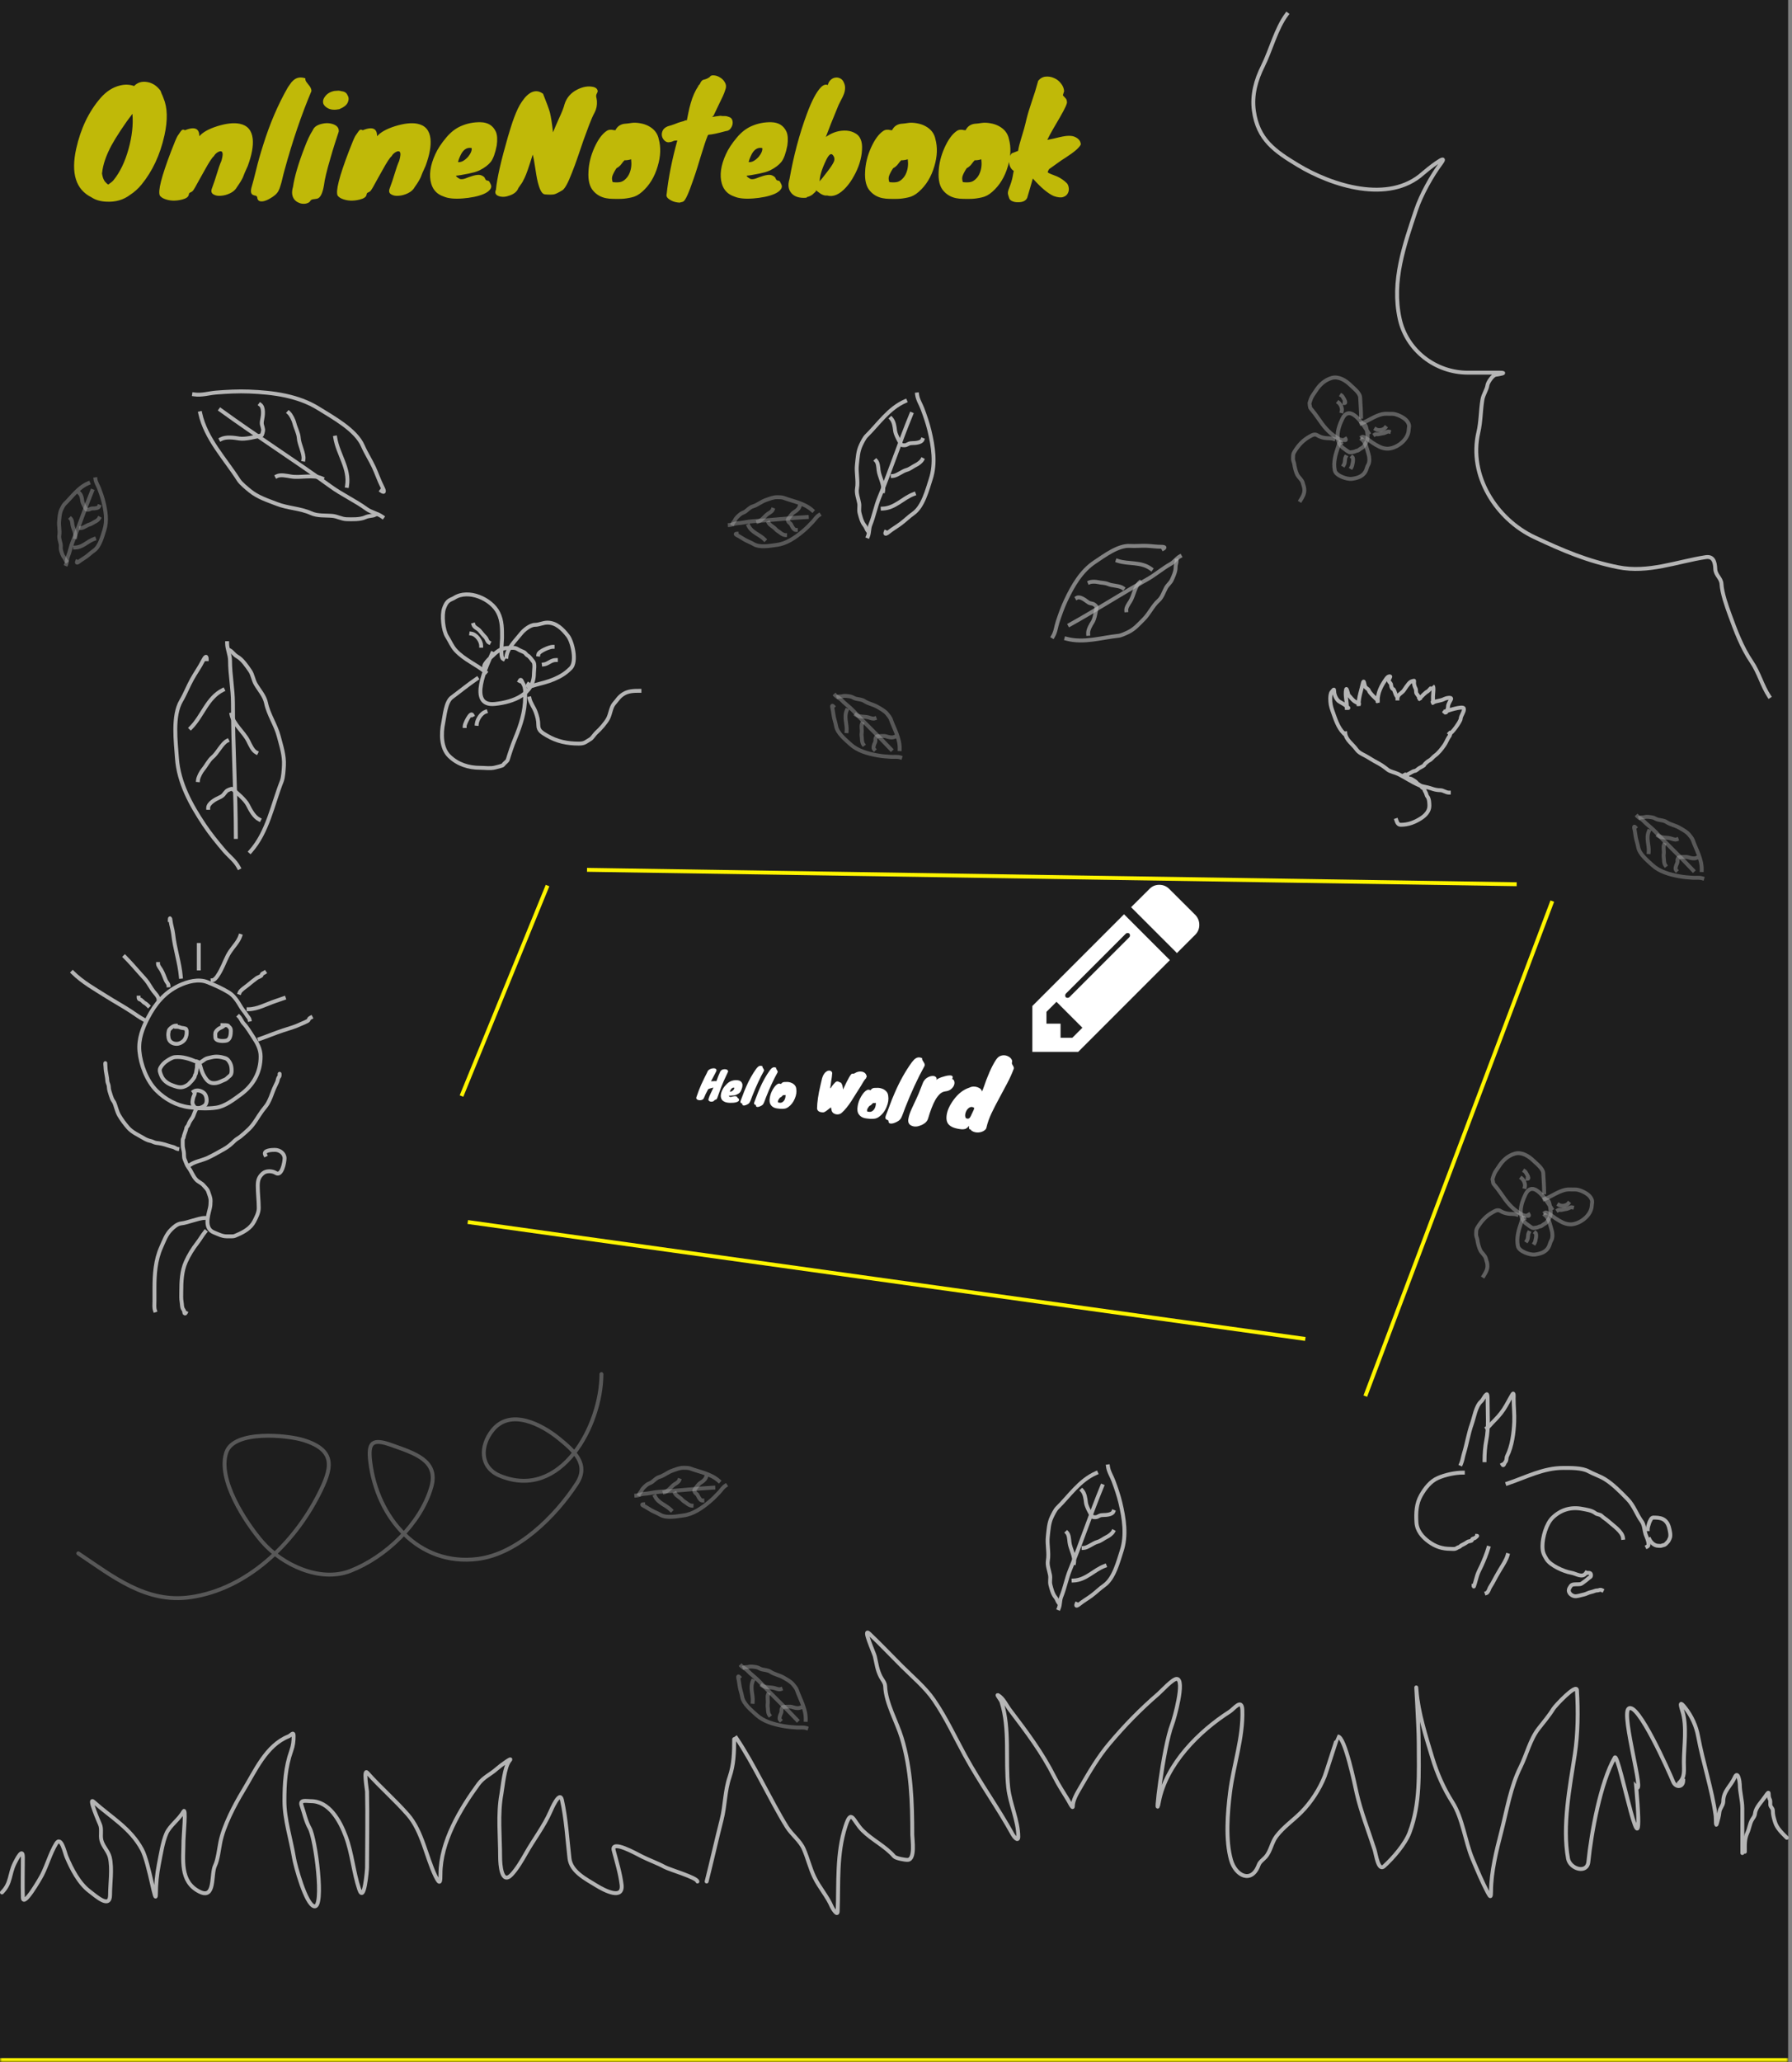 <svg width="460" height="529" viewBox="0 0 460 529" fill="none" xmlns="http://www.w3.org/2000/svg">
<rect x="0" y="0" width="460" height="529" fill="#808080" stroke="none"/>
<mask id="path-1-inside-1_89_215" fill="white">
<path d="M0 0H459V529H0V0Z"/>
</mask>
<path d="M0 0H459V529H0V0Z" fill="#1E1E1E"/>
<path d="M459 528H0V530H459V528Z" fill="#FFF500" mask="url(#path-1-inside-1_89_215)"/>
<path d="M188.457 446.176C188.457 449.552 188.384 452.659 187.279 455.894C186.057 459.473 186.17 463.163 185.25 466.791C183.906 472.094 182.725 477.351 181.389 482.694" stroke="#B5B5B5" stroke-linecap="round"/>
<path d="M447.901 475.07C447.901 473.314 447.79 471.799 448.554 470.177C449.048 469.126 449.131 467.936 449.696 466.932C450.133 466.154 450.402 466.094 450.529 465.138C450.731 463.626 452.295 462.123 453.121 460.896C454.511 458.833 453.711 460.536 454.263 461.531C454.52 461.992 454.397 462.491 454.426 462.999C454.464 463.633 455.079 463.87 455.079 464.467C455.079 465.593 455.328 466.417 455.659 467.494C456.132 469.031 457.444 470.257 458.668 471.482" stroke="#B5B5B5" stroke-linecap="round"/>
<path d="M430.936 457.452C432.602 455.971 432.241 454.233 432.241 452.051C432.241 447.958 433.107 442.83 431.842 438.928C431.197 436.939 431.282 436.444 432.639 438.203C434.263 440.307 435.411 442.792 435.902 445.453C437.159 452.262 439.449 458.916 440.397 465.79C440.512 466.621 440.36 469.175 440.76 467.675C441.021 466.696 441.281 465.894 441.376 464.884C441.467 463.912 442.355 463.146 442.355 462.183C442.355 459.472 444.31 458.193 445.291 455.984C446.164 454.019 446.596 457.331 446.596 457.76C446.596 459.826 447.249 461.828 447.249 463.959C447.249 467.772 447.249 471.584 447.249 475.397" stroke="#B5B5B5" stroke-linecap="round"/>
<path d="M189 445.871C193.39 452.278 197.867 462.062 201.971 468.665C203.23 470.69 205.367 472.184 206.324 474.372C207.356 476.732 207.939 479.31 209.064 481.626C210.361 484.295 212.385 486.491 213.546 489.235C213.64 489.458 214.978 491.726 215.029 490.363C215.302 482.995 214.727 475.646 217.028 468.536C218.572 463.762 218.912 467.099 221.413 469.6C223.836 472.024 227.295 473.663 229.505 476.242C229.938 476.747 232.311 477.186 233.019 477.145C234.993 477.028 234.18 471.804 234.18 470.761C234.18 462.379 233.919 453.969 231.472 445.871C230.226 441.749 227.383 436.943 227.216 432.587C227.18 431.666 226.463 430.93 226.055 430.137C225.163 428.402 225.01 426.822 224.572 424.946C224.362 424.045 221.291 417.346 223.154 419.111C226.031 421.837 228.678 424.635 231.472 427.429C234.252 430.209 237.487 432.878 239.725 436.134C242.773 440.567 245.142 445.663 247.721 450.385C251.518 457.335 256.169 463.748 259.973 470.664C260.196 471.07 261.391 472.675 261.391 471.212C261.391 467.117 259.262 462.76 258.812 458.638C258.026 451.43 259.31 443.621 257.071 436.585C256.915 436.094 255.618 434.563 256.233 434.909C257.531 435.639 258.348 437.492 259.199 438.617C263.588 444.417 267.413 449.425 270.741 455.994C271.723 457.933 272.957 459.816 274.094 461.669C274.477 462.292 275.384 464.173 275.384 463.442C275.384 461.808 276.471 460.058 277.254 458.703C279.539 454.748 281.846 450.782 284.798 447.289C288.812 442.54 292.695 438.562 297.372 434.522C298.161 433.841 301.041 430.653 302.079 430.718C304.277 430.855 301.39 441.048 300.919 442.26C298.476 448.54 296.24 468.804 297.501 462.185C299.335 452.555 307.844 444.09 315.685 439.1C316.75 438.422 318.801 435.573 318.909 438.713C319.152 445.755 316.62 452.869 315.75 459.831C315.098 465.043 314.543 472.082 316.008 477.209C317.144 481.187 321.259 483.406 323.101 478.434C323.405 477.611 324.275 477.067 324.842 476.435C326.231 474.885 326.396 472.725 327.647 471.083C329.452 468.713 331.908 467.047 333.998 464.957C336.51 462.445 338.748 459.009 340.059 455.672C340.386 454.842 343.335 445.484 343.412 445.484C345.242 445.484 347.795 457.97 348.249 459.992C349.321 464.77 351.325 469.819 352.827 474.501C353.246 475.808 353.785 480.145 355.277 478.789C357.597 476.68 360.716 473.097 361.822 470.148C364.657 462.589 364.176 454.973 364.176 447.064C364.176 442.632 363.288 429.362 363.627 433.78C364.058 439.382 366.045 445.526 367.658 450.9C368.864 454.922 370.607 458.876 372.848 462.378C375.479 466.488 376.07 472.368 377.975 476.887C379.173 479.729 380.413 482.699 381.844 485.43C382.589 486.853 382.746 486.797 382.746 485.269C382.746 480.254 384.138 474.719 385.39 469.89C386.809 464.418 387.753 458.427 390.291 453.351C391.878 450.176 392.761 446.278 394.933 443.485C396.238 441.808 397.626 440.198 398.738 438.391C399.215 437.615 404.69 431.765 404.799 433.619C405.116 439.007 405.065 444.801 404.251 450.094C402.982 458.342 400.986 468.442 402.51 476.822C402.994 479.483 407.414 480.821 407.733 477.628C408.476 470.198 410.878 457.157 414.5 450.9C415.577 449.04 422.5 487 420.017 458.445C422.284 460.963 416.209 440.181 418 438.391C420.294 436.097 428.555 454.807 429.496 457.091C430.137 458.648 432.026 458.588 432.075 456.833" stroke="#B5B5B5" stroke-linecap="square"/>
<path d="M179.033 482.694C178.906 481.676 171.828 479.65 170.591 478.963C168.878 478.012 166.737 477.266 164.897 476.346C163.243 475.518 156.771 471.839 157.535 474.742C158.271 477.54 159.226 480.644 159.564 483.512C160.037 487.537 155.118 484.976 153.118 483.741C150.413 482.07 146.575 480.201 146.181 476.738C145.611 471.743 145.341 466.696 144.25 461.784C143.678 459.208 141.532 464.207 141.305 464.729C139.683 468.46 136.996 471.945 134.99 475.495C133.996 477.253 132.689 479.483 131.325 480.927C128.736 483.668 128.38 478.33 128.38 476.411C128.38 471.164 127.754 465.452 128.707 460.279C129.066 458.33 129.46 453.216 130.867 451.608C131.759 450.588 128.471 452.926 127.464 453.833C125.93 455.213 124.125 455.91 122.817 457.694C118.147 464.063 113.066 472.552 113.066 480.796C113.066 482.736 112.996 483.827 111.757 481.254C109.371 476.297 108.391 469.778 104.689 465.547C101.402 461.79 97.573 458.482 94.284 454.782C93.252 453.621 94.211 459.255 94.219 459.592C94.363 466.107 94.219 472.643 94.219 479.16C94.219 479.685 93.501 488.591 92.19 484.657C90.732 480.283 90.398 475.532 88.787 471.175C87.275 467.088 84.504 462.079 79.788 462.079C78.605 462.079 76.832 461.577 77.432 463.257C78.108 465.149 78.487 467.24 79.494 469.016C81.025 471.718 83.312 489.509 80.704 489.074C78.502 488.707 75.768 478.486 75.469 476.64C74.702 471.912 73.015 466.812 73.015 462.046C73.015 457.587 73.27 453.353 74.782 449.121C75.251 447.807 75.371 446.7 75.371 445.325C75.371 444.101 74.716 445.195 74.062 445.456C68.277 447.77 65.501 454.356 62.413 459.428C60.173 463.109 57.398 468.434 56.556 472.648C56.251 474.172 55.91 477.179 55.214 478.571C54.086 480.826 55.37 487.385 51.222 485.311C46.044 482.722 47.099 477.055 47.099 472.223C47.099 471.004 47.849 463.328 47.066 464.762C45.968 466.777 43.598 468.339 42.715 470.357C41.738 472.589 41.233 476.029 40.751 478.44C40.308 480.657 40.031 483.504 40.031 485.769C40.031 489.705 38.317 477.986 36.465 474.513C33.514 468.981 28.452 466.218 23.998 462.21C22.566 460.922 25.5 467.679 25.634 467.969C26.222 469.243 25.701 470.754 26.026 472.092C26.42 473.708 27.811 474.916 28.186 476.509C28.863 479.387 28.252 483.196 28.252 486.129C28.252 489.752 24.699 486.503 22.951 485.18C20.257 483.142 18.355 479.41 17.061 476.346C16.643 475.357 15.691 470.841 14.41 472.975C12.879 475.527 12.167 478.28 10.844 480.927C10.283 482.048 5.946 489.494 5.87 486.816C5.772 483.376 5.87 479.919 5.87 476.476C5.87 473.807 4.222 477.089 3.776 477.982C2.337 480.859 2.901 483.099 0.5 485.5" stroke="#B5B5B5" stroke-linecap="round"/>
<path d="M25.785 25.168C27.297 23.44 28.977 22.36 30.825 21.928C32.097 21.616 33.297 21.664 34.425 22.072C35.313 21.136 36.465 20.8 37.881 21.064C39.177 21.304 40.281 22.036 41.193 23.26C41.241 23.428 41.337 23.68 41.481 24.016C41.649 24.352 41.805 24.724 41.949 25.132C43.005 27.58 43.089 30.796 42.201 34.78C41.097 39.724 39.141 43.912 36.333 47.344C35.469 48.4 34.497 49.276 33.417 49.972C31.689 51.292 29.625 51.88 27.225 51.736C25.737 51.664 24.489 51.292 23.481 50.62C19.473 48.628 18.165 44.476 19.557 38.164C20.709 32.98 22.785 28.648 25.785 25.168ZM26.217 44.284L26.181 44.5L26.253 44.896C26.397 45.64 26.637 46.216 26.973 46.624C27.309 47.008 27.585 47.248 27.801 47.344C28.041 47.152 28.281 46.972 28.521 46.804C28.761 46.636 28.977 46.432 29.169 46.192C30.801 44.176 32.073 41.536 32.985 38.272C33.897 35.008 34.233 31.984 33.993 29.2C33.057 30.4 32.073 31.78 31.041 33.34C30.009 34.9 29.193 36.232 28.593 37.336C27.225 39.904 26.433 42.22 26.217 44.284ZM47.481 33.412C49.089 32.764 50.169 32.752 50.721 33.376C51.009 33.712 51.153 34.18 51.153 34.78V34.96C52.041 33.928 53.589 33.064 55.797 32.368C58.125 31.648 60.045 31.444 61.557 31.756C63.525 32.164 64.629 33.448 64.869 35.608C65.061 37.432 64.641 39.748 63.609 42.556C63.273 43.276 63.009 43.864 62.817 44.32C62.649 44.752 62.493 45.148 62.349 45.508C62.037 46.18 61.545 46.984 60.873 47.92C60.489 48.64 59.889 49.192 59.073 49.576C58.281 49.96 57.489 50.176 56.697 50.224C55.929 50.296 55.293 50.176 54.789 49.864C54.285 49.576 54.141 49.108 54.357 48.46C54.909 46.972 55.365 45.616 55.725 44.392C56.085 43.168 56.457 42.124 56.841 41.26C57.201 40.036 57.249 39.268 56.985 38.956C56.769 38.716 56.397 38.752 55.869 39.064C55.413 39.352 55.089 39.688 54.897 40.072C54.465 40.384 53.649 41.632 52.449 43.816C52.113 44.416 51.777 45.016 51.441 45.616C51.129 46.192 50.829 46.732 50.541 47.236C50.277 47.74 50.037 48.16 49.821 48.496C49.629 48.832 49.449 49.048 49.281 49.144C49.137 49.264 49.005 49.336 48.885 49.36C48.789 49.408 48.705 49.456 48.633 49.504C48.561 49.552 48.501 49.708 48.453 49.972C48.357 50.524 47.781 50.932 46.725 51.196C45.021 51.628 43.485 51.556 42.117 50.98C41.661 50.788 41.301 50.524 41.037 50.188C40.485 49.084 41.433 45.328 43.881 38.92C44.745 36.664 45.309 35.32 45.573 34.888C46.173 33.976 46.557 33.46 46.725 33.34C46.917 33.22 47.169 33.244 47.481 33.412ZM72.009 47.596C71.865 48.1 71.697 48.544 71.505 48.928C71.313 49.312 71.025 49.672 70.641 50.008C70.257 50.344 69.801 50.656 69.273 50.944C68.745 51.256 68.241 51.472 67.761 51.592C66.657 51.832 66.081 51.508 66.033 50.62C65.961 50.38 65.805 50.236 65.565 50.188C65.349 50.164 65.145 50.104 64.953 50.008C64.449 49.792 64.305 49.204 64.521 48.244C64.905 46.924 65.325 45.328 65.781 43.456C66.237 41.56 66.825 39.484 67.545 37.228C69.249 31.756 71.361 26.824 73.881 22.432C74.049 22.216 74.241 21.94 74.457 21.604C74.673 21.244 74.949 20.92 75.285 20.632C76.125 19.864 77.157 19.684 78.381 20.092C78.357 20.404 78.429 20.692 78.597 20.956C78.765 21.196 78.957 21.448 79.173 21.712C79.725 22.336 79.977 22.9 79.929 23.404C77.385 29.428 75.093 36.16 73.053 43.6C72.813 44.464 72.621 45.22 72.477 45.868C72.333 46.516 72.177 47.092 72.009 47.596ZM80.287 33.412C80.599 32.62 81.343 32.08 82.519 31.792C83.623 31.504 84.655 31.54 85.615 31.9C86.599 32.284 87.043 32.908 86.947 33.772C86.683 34.612 86.347 35.644 85.939 36.868C85.555 38.068 85.183 39.304 84.823 40.576C83.863 43.84 83.311 46.144 83.167 47.488C82.807 49.648 82.207 50.812 81.367 50.98C81.127 51.028 80.899 51.064 80.683 51.088C80.155 51.112 79.819 51.256 79.675 51.52C79.531 51.784 79.291 51.976 78.955 52.096C78.619 52.24 78.247 52.3 77.839 52.276C77.455 52.276 77.059 52.18 76.651 51.988C76.243 51.82 75.895 51.568 75.607 51.232C74.935 50.416 74.803 49.324 75.211 47.956C75.595 45.34 76.567 42.016 78.127 37.984C78.871 35.992 79.591 34.468 80.287 33.412ZM87.091 28.012C85.915 28.252 84.955 28.18 84.211 27.796C83.491 27.412 83.071 26.956 82.951 26.428C82.831 25.876 82.999 25.312 83.455 24.736C83.983 24.016 84.775 23.548 85.831 23.332C86.311 23.284 86.659 23.26 86.875 23.26C87.091 23.26 87.355 23.308 87.667 23.404C88.459 23.476 88.975 23.824 89.215 24.448C89.551 24.976 89.575 25.576 89.287 26.248C89.023 26.92 88.291 27.508 87.091 28.012ZM93.114 33.412C94.722 32.764 95.802 32.752 96.354 33.376C96.642 33.712 96.786 34.18 96.786 34.78V34.96C97.674 33.928 99.222 33.064 101.43 32.368C103.758 31.648 105.678 31.444 107.19 31.756C109.158 32.164 110.262 33.448 110.502 35.608C110.694 37.432 110.274 39.748 109.242 42.556C108.906 43.276 108.642 43.864 108.45 44.32C108.282 44.752 108.126 45.148 107.982 45.508C107.67 46.18 107.178 46.984 106.506 47.92C106.122 48.64 105.522 49.192 104.706 49.576C103.914 49.96 103.122 50.176 102.33 50.224C101.562 50.296 100.926 50.176 100.422 49.864C99.918 49.576 99.774 49.108 99.99 48.46C100.542 46.972 100.998 45.616 101.358 44.392C101.718 43.168 102.09 42.124 102.474 41.26C102.834 40.036 102.882 39.268 102.618 38.956C102.402 38.716 102.03 38.752 101.502 39.064C101.046 39.352 100.722 39.688 100.53 40.072C100.098 40.384 99.282 41.632 98.082 43.816C97.746 44.416 97.41 45.016 97.074 45.616C96.762 46.192 96.462 46.732 96.174 47.236C95.91 47.74 95.67 48.16 95.454 48.496C95.262 48.832 95.082 49.048 94.914 49.144C94.77 49.264 94.638 49.336 94.518 49.36C94.422 49.408 94.338 49.456 94.266 49.504C94.194 49.552 94.134 49.708 94.086 49.972C93.99 50.524 93.414 50.932 92.358 51.196C90.654 51.628 89.118 51.556 87.75 50.98C87.294 50.788 86.934 50.524 86.67 50.188C86.118 49.084 87.066 45.328 89.514 38.92C90.378 36.664 90.942 35.32 91.206 34.888C91.806 33.976 92.19 33.46 92.358 33.34C92.55 33.22 92.802 33.244 93.114 33.412ZM123.15 43.672C122.694 43.888 122.25 44.056 121.818 44.176C121.386 44.296 120.882 44.416 120.306 44.536C118.794 44.848 117.702 45.028 117.03 45.076C117.102 45.316 117.462 45.604 118.11 45.94C118.542 46.012 119.01 45.952 119.514 45.76C120.042 45.544 120.582 45.352 121.134 45.184C121.71 44.992 122.262 44.884 122.79 44.86C123.342 44.836 123.858 45.04 124.338 45.472C124.53 45.904 124.686 46.156 124.806 46.228C124.926 46.3 125.034 46.336 125.13 46.336C125.226 46.336 125.334 46.372 125.454 46.444C125.574 46.516 125.742 46.792 125.958 47.272C126.198 47.752 126.138 48.208 125.778 48.64C125.442 49.072 124.914 49.444 124.194 49.756C123.474 50.068 122.634 50.32 121.674 50.512C120.714 50.704 119.754 50.836 118.794 50.908C116.634 51.076 114.99 50.908 113.862 50.404C112.23 49.852 111.174 48.76 110.694 47.128C110.07 44.968 110.418 42.448 111.738 39.568C112.338 38.224 113.286 36.784 114.582 35.248C115.71 33.904 116.97 32.932 118.362 32.332C119.97 31.636 121.65 31.312 123.402 31.36C125.274 31.408 126.57 32.224 127.29 33.808C127.65 34.648 127.722 35.824 127.506 37.336C127.122 39.304 126.618 40.696 125.994 41.512C125.37 42.304 124.422 43.024 123.15 43.672ZM121.062 37.984C119.79 37.72 118.794 38.44 118.074 40.144C117.858 40.6 117.69 41.08 117.57 41.584C118.386 41.68 119.25 41.224 120.162 40.216C120.498 39.808 120.75 39.4 120.918 38.992C121.086 38.56 121.134 38.224 121.062 37.984ZM130.401 35.032C130.881 33.424 131.265 32.188 131.553 31.324C131.865 30.436 132.165 29.644 132.453 28.948C132.741 28.252 133.065 27.58 133.425 26.932C133.809 26.284 134.217 25.696 134.649 25.168C135.105 24.616 135.585 24.184 136.089 23.872C136.593 23.56 137.121 23.404 137.673 23.404C138.225 23.404 138.801 23.62 139.401 24.052C140.361 26.452 140.949 28.06 141.165 28.876C141.453 30.076 141.717 31.768 141.957 33.952C142.173 33.4 142.413 32.824 142.677 32.224C142.965 31.6 143.241 30.976 143.505 30.352C144.249 28.768 144.717 27.568 144.909 26.752C145.437 25.072 146.529 23.812 148.185 22.972C149.625 22.252 150.969 22.024 152.217 22.288C152.721 22.384 153.069 22.588 153.261 22.9C153.477 23.212 153.477 23.536 153.261 23.872C153.069 24.208 152.997 24.532 153.045 24.844C153.117 25.132 153.177 25.48 153.225 25.888C153.297 26.992 153.105 27.976 152.649 28.84C152.193 29.68 151.725 30.736 151.245 32.008C150.765 33.256 150.273 34.588 149.769 36.004C149.289 37.42 148.797 38.86 148.293 40.324C147.789 41.788 147.297 43.12 146.817 44.32C145.761 47.08 144.897 48.604 144.225 48.892C143.313 49.444 142.641 49.768 142.209 49.864C141.657 49.96 140.877 49.96 139.869 49.864C139.245 49.816 138.705 49.012 138.249 47.452C137.985 46.612 137.745 45.448 137.529 43.96C137.145 41.368 136.881 39.94 136.737 39.676C135.777 42.796 135.093 44.764 134.685 45.58C134.301 46.396 134.001 46.936 133.785 47.2C133.593 47.464 133.353 47.812 133.065 48.244C132.753 49.108 132.009 49.744 130.833 50.152C129.825 50.536 128.913 50.596 128.097 50.332C127.209 50.044 126.945 49.492 127.305 48.676C127.569 45.796 128.601 41.248 130.401 35.032ZM155.669 33.628C156.173 33.268 156.797 33.184 157.541 33.376C157.685 33.4 157.829 33.412 157.973 33.412C158.501 32.332 159.413 31.768 160.709 31.72C161.045 31.696 161.513 31.636 162.113 31.54C162.713 31.444 163.433 31.468 164.273 31.612C165.137 31.756 165.893 32.008 166.541 32.368C167.957 33.136 168.809 34.24 169.097 35.68C169.673 37.792 169.589 40.096 168.845 42.592C168.053 45.352 166.709 47.56 164.813 49.216C163.949 49.984 163.037 50.464 162.077 50.656C161.117 50.872 160.253 50.992 159.485 51.016C158.717 51.04 158.009 51.04 157.361 51.016C156.737 51.016 156.125 50.956 155.525 50.836C154.229 50.572 153.161 49.96 152.321 49C151.337 47.92 150.917 46.24 151.061 43.96C151.157 41.944 151.661 39.916 152.573 37.876C153.509 35.812 154.541 34.396 155.669 33.628ZM162.005 40.864C161.405 41.056 160.841 41.14 160.313 41.116C160.049 41.38 159.809 41.668 159.593 41.98C159.401 42.268 159.137 42.544 158.801 42.808C158.465 43.048 158.297 43.144 158.297 43.096C157.889 43.672 157.553 44.272 157.289 44.896C157.025 45.496 157.025 46.108 157.289 46.732C158.249 46.828 158.957 46.804 159.413 46.66C159.869 46.516 160.289 46.24 160.673 45.832C161.081 45.424 161.393 44.944 161.609 44.392C162.041 43.36 162.173 42.184 162.005 40.864ZM179.264 22.072L179.3 21.928L179.624 21.604C179.888 20.98 180.176 20.608 180.488 20.488C180.656 20.44 180.872 20.38 181.136 20.308C181.4 20.236 181.748 20.056 182.18 19.768C182.348 19.432 182.696 19.288 183.224 19.336C183.752 19.36 184.268 19.528 184.772 19.84C185.3 20.128 185.72 20.536 186.032 21.064C186.368 21.592 186.452 22.144 186.284 22.72C186.116 23.272 185.972 23.692 185.852 23.98C185.756 24.244 185.648 24.496 185.528 24.736C185.432 24.976 185.3 25.252 185.132 25.564C184.988 25.852 184.796 26.248 184.556 26.752L183.368 29.236C183.248 29.548 183.14 29.728 183.044 29.776C182.972 29.824 182.9 29.908 182.828 30.028C183.044 29.98 183.224 29.944 183.368 29.92C183.512 29.896 183.656 29.872 183.8 29.848C184.136 29.8 184.52 29.752 184.952 29.704C185.216 29.752 185.444 29.776 185.636 29.776H186.14C186.428 29.776 186.776 29.86 187.184 30.028C187.592 30.172 187.856 30.436 187.976 30.82C188.096 31.204 188.108 31.6 188.012 32.008C187.916 32.392 187.724 32.752 187.436 33.088C187.148 33.424 186.776 33.604 186.32 33.628C184.232 34.204 182.744 34.516 181.856 34.564L181.64 34.816V34.852C181.4 35.428 181.136 36.16 180.848 37.048C180.584 37.912 180.284 38.86 179.948 39.892C179.636 40.9 179.312 41.956 178.976 43.06C178.64 44.14 178.292 45.184 177.932 46.192C176.78 49.576 175.94 51.412 175.412 51.7C175.22 51.796 175.016 51.856 174.8 51.88C174.608 51.928 174.5 51.964 174.476 51.988C173.636 51.94 172.94 51.772 172.388 51.484C171.836 51.196 171.464 50.92 171.272 50.656C171.08 50.392 171.032 50.092 171.128 49.756C171.584 45.58 172.496 41.008 173.864 36.04C173.384 36.04 173.048 36.088 172.856 36.184C172.496 36.376 172.064 36.484 171.56 36.508H171.524C171.14 36.484 170.792 36.304 170.48 35.968C170.168 35.632 169.976 35.248 169.904 34.816C169.832 34.384 169.904 33.94 170.12 33.484C170.336 33.028 170.768 32.668 171.416 32.404C172.184 32.188 172.748 32.008 173.108 31.864C173.804 31.576 174.38 31.372 174.836 31.252C175.316 31.132 175.58 31.06 175.628 31.036C175.7 30.988 175.748 30.952 175.772 30.928C175.844 30.88 176.024 30.856 176.312 30.856C176.456 30.16 176.6 29.452 176.744 28.732C176.888 28.012 177.068 27.28 177.284 26.536C177.764 24.808 178.424 23.32 179.264 22.072ZM197.752 43.672C197.296 43.888 196.852 44.056 196.42 44.176C195.988 44.296 195.484 44.416 194.908 44.536C193.396 44.848 192.304 45.028 191.632 45.076C191.704 45.316 192.064 45.604 192.712 45.94C193.144 46.012 193.612 45.952 194.116 45.76C194.644 45.544 195.184 45.352 195.736 45.184C196.312 44.992 196.864 44.884 197.392 44.86C197.944 44.836 198.46 45.04 198.94 45.472C199.132 45.904 199.288 46.156 199.408 46.228C199.528 46.3 199.636 46.336 199.732 46.336C199.828 46.336 199.936 46.372 200.056 46.444C200.176 46.516 200.344 46.792 200.56 47.272C200.8 47.752 200.74 48.208 200.38 48.64C200.044 49.072 199.516 49.444 198.796 49.756C198.076 50.068 197.236 50.32 196.276 50.512C195.316 50.704 194.356 50.836 193.396 50.908C191.236 51.076 189.592 50.908 188.464 50.404C186.832 49.852 185.776 48.76 185.296 47.128C184.671 44.968 185.019 42.448 186.34 39.568C186.94 38.224 187.888 36.784 189.184 35.248C190.312 33.904 191.572 32.932 192.964 32.332C194.572 31.636 196.252 31.312 198.004 31.36C199.876 31.408 201.172 32.224 201.892 33.808C202.252 34.648 202.324 35.824 202.108 37.336C201.724 39.304 201.22 40.696 200.596 41.512C199.972 42.304 199.024 43.024 197.752 43.672ZM195.664 37.984C194.392 37.72 193.396 38.44 192.676 40.144C192.46 40.6 192.292 41.08 192.172 41.584C192.988 41.68 193.852 41.224 194.764 40.216C195.1 39.808 195.352 39.4 195.52 38.992C195.688 38.56 195.736 38.224 195.664 37.984ZM209.431 49.108L208.531 49.936C208.051 50.272 207.583 50.476 207.127 50.548L207.163 50.584L206.983 50.728C205.279 50.872 204.019 50.5 203.203 49.612C202.363 48.676 202.183 47.452 202.663 45.94C203.719 39.964 205.195 34.42 207.091 29.308C208.363 25.852 209.587 23.536 210.763 22.36C211.387 21.76 211.963 21.58 212.491 21.82C212.635 21.244 212.887 20.8 213.247 20.488C213.607 20.152 214.003 19.96 214.435 19.912C214.867 19.84 215.287 19.912 215.695 20.128C216.103 20.32 216.415 20.68 216.631 21.208C216.871 21.736 216.967 22.252 216.919 22.756C216.895 23.236 216.787 23.716 216.595 24.196C216.427 24.652 216.211 25.108 215.947 25.564C215.707 26.02 215.479 26.476 215.263 26.932C213.727 30.628 212.635 33.364 211.987 35.14L212.311 34.924C213.895 33.868 215.587 33.4 217.387 33.52C218.179 33.592 218.887 33.808 219.511 34.168C220.159 34.504 220.627 35.02 220.915 35.716C221.227 36.412 221.347 37.312 221.275 38.416C221.227 39.496 221.023 40.624 220.663 41.8C220.303 42.952 219.811 44.08 219.187 45.184C218.587 46.288 217.915 47.248 217.171 48.064C215.491 49.912 213.871 50.608 212.311 50.152C211.639 50.248 210.859 49.936 209.971 49.216C209.779 49.048 209.599 48.916 209.431 48.82V49.108ZM210.403 46.516C210.763 46.108 211.375 45.34 212.239 44.212C213.127 43.084 213.715 42.208 214.003 41.584C214.315 40.936 214.243 40.336 213.787 39.784C213.331 39.208 212.755 39.64 212.059 41.08C210.955 43.384 210.403 45.196 210.403 46.516ZM226.685 33.628C227.189 33.268 227.813 33.184 228.557 33.376C228.701 33.4 228.845 33.412 228.989 33.412C229.517 32.332 230.429 31.768 231.725 31.72C232.061 31.696 232.529 31.636 233.129 31.54C233.729 31.444 234.449 31.468 235.289 31.612C236.153 31.756 236.909 32.008 237.557 32.368C238.973 33.136 239.825 34.24 240.113 35.68C240.689 37.792 240.605 40.096 239.861 42.592C239.069 45.352 237.725 47.56 235.829 49.216C234.965 49.984 234.053 50.464 233.093 50.656C232.133 50.872 231.269 50.992 230.501 51.016C229.733 51.04 229.025 51.04 228.377 51.016C227.753 51.016 227.141 50.956 226.541 50.836C225.245 50.572 224.177 49.96 223.337 49C222.353 47.92 221.933 46.24 222.077 43.96C222.173 41.944 222.677 39.916 223.589 37.876C224.525 35.812 225.557 34.396 226.685 33.628ZM233.021 40.864C232.421 41.056 231.857 41.14 231.329 41.116C231.065 41.38 230.825 41.668 230.609 41.98C230.417 42.268 230.153 42.544 229.817 42.808C229.481 43.048 229.313 43.144 229.313 43.096C228.905 43.672 228.569 44.272 228.305 44.896C228.041 45.496 228.041 46.108 228.305 46.732C229.265 46.828 229.973 46.804 230.429 46.66C230.885 46.516 231.305 46.24 231.689 45.832C232.097 45.424 232.409 44.944 232.625 44.392C233.057 43.36 233.189 42.184 233.021 40.864ZM245.563 33.628C246.067 33.268 246.691 33.184 247.435 33.376C247.579 33.4 247.723 33.412 247.867 33.412C248.395 32.332 249.307 31.768 250.603 31.72C250.939 31.696 251.407 31.636 252.007 31.54C252.607 31.444 253.327 31.468 254.167 31.612C255.031 31.756 255.787 32.008 256.435 32.368C257.851 33.136 258.703 34.24 258.991 35.68C259.567 37.792 259.483 40.096 258.739 42.592C257.947 45.352 256.603 47.56 254.707 49.216C253.843 49.984 252.931 50.464 251.971 50.656C251.011 50.872 250.147 50.992 249.379 51.016C248.611 51.04 247.903 51.04 247.255 51.016C246.631 51.016 246.019 50.956 245.419 50.836C244.123 50.572 243.055 49.96 242.215 49C241.231 47.92 240.811 46.24 240.955 43.96C241.051 41.944 241.555 39.916 242.467 37.876C243.403 35.812 244.435 34.396 245.563 33.628ZM251.899 40.864C251.299 41.056 250.735 41.14 250.207 41.116C249.943 41.38 249.703 41.668 249.487 41.98C249.295 42.268 249.031 42.544 248.695 42.808C248.359 43.048 248.191 43.144 248.191 43.096C247.783 43.672 247.447 44.272 247.183 44.896C246.919 45.496 246.919 46.108 247.183 46.732C248.143 46.828 248.851 46.804 249.307 46.66C249.763 46.516 250.183 46.24 250.567 45.832C250.975 45.424 251.287 44.944 251.503 44.392C251.935 43.36 252.067 42.184 251.899 40.864ZM266.494 20.74C267.022 20.092 267.658 19.732 268.402 19.66C269.146 19.588 269.866 19.708 270.562 20.02C271.258 20.308 271.846 20.764 272.326 21.388C272.83 21.988 273.106 22.66 273.154 23.404L272.83 24.448C273.094 24.76 273.322 25.012 273.514 25.204C273.73 25.396 273.85 25.696 273.874 26.104C274.018 26.44 273.418 27.772 272.074 30.1C271.522 31.06 270.934 32.068 270.31 33.124C269.71 34.156 269.218 35.08 268.834 35.896C269.122 35.824 269.41 35.764 269.698 35.716C269.986 35.668 270.274 35.608 270.562 35.536C272.338 35.08 273.538 34.852 274.162 34.852C274.786 34.828 275.302 34.888 275.71 35.032C276.814 35.464 277.39 36.136 277.438 37.048C277.102 37.84 275.842 38.944 273.658 40.36C273.154 40.672 272.746 40.936 272.434 41.152L269.302 43.384C269.134 43.648 269.014 43.9 268.942 44.14V44.176C268.99 44.296 269.29 44.464 269.842 44.68C270.418 44.896 270.91 45.088 271.318 45.256C272.278 45.688 273.13 46.276 273.874 47.02C274.114 47.284 274.27 47.68 274.342 48.208C274.414 48.712 274.33 49.18 274.09 49.612C273.874 50.044 273.478 50.356 272.902 50.548C272.326 50.74 271.522 50.656 270.49 50.296C268.978 49.624 267.19 48.124 265.126 45.796C264.886 46.636 264.646 47.464 264.406 48.28C264.19 49.072 263.95 49.888 263.686 50.728C263.326 51.544 262.486 51.928 261.166 51.88C260.638 51.88 260.158 51.772 259.726 51.556C259.318 51.34 259.078 51.052 259.006 50.692C258.814 50.164 258.718 49.768 258.718 49.504C258.718 49.264 258.778 48.976 258.898 48.64C259.45 47.248 259.798 46.144 259.942 45.328C260.086 44.488 260.182 43.996 260.23 43.852C259.558 43.42 259.162 42.736 259.042 41.8C258.898 40.888 259.114 40.072 259.69 39.352C260.458 39.064 261.01 38.848 261.346 38.704C261.49 37.792 261.73 36.808 262.066 35.752C262.666 33.856 263.122 32.212 263.434 30.82C263.77 29.428 264.238 27.856 264.838 26.104C265.462 24.328 266.014 22.54 266.494 20.74Z" fill="#FFF500" fill-opacity="0.72"/>
<line x1="140.551" y1="227.189" x2="118.463" y2="281.189" stroke="#FFF500"/>
<line x1="150.685" y1="223.154" x2="389.33" y2="226.846" stroke="#FFF500"/>
<line x1="398.468" y1="231.177" x2="350.468" y2="358.177" stroke="#FFF500"/>
<line x1="120.069" y1="313.505" x2="335.069" y2="343.505" stroke="#FFF500"/>
<path d="M275.269 266.236L277.843 263.662L271.195 257.014L268.621 259.588V262.615H272.242V266.236H275.269ZM290.064 239.984C290.064 239.57 289.856 239.362 289.441 239.362C289.253 239.362 289.092 239.428 288.96 239.56L273.628 254.893C273.496 255.025 273.43 255.185 273.43 255.373C273.43 255.788 273.638 255.996 274.052 255.996C274.241 255.996 274.401 255.93 274.533 255.798L289.866 240.465C289.998 240.333 290.064 240.173 290.064 239.984ZM288.536 234.553L300.304 246.321L276.768 269.857H265V258.089L288.536 234.553ZM307.857 237.269C307.857 238.268 307.508 239.117 306.81 239.815L302.115 244.511L290.347 232.743L295.042 228.075C295.721 227.358 296.57 227 297.588 227C298.588 227 299.446 227.358 300.163 228.075L306.81 234.694C307.508 235.43 307.857 236.288 307.857 237.269Z" fill="white"/>
<path d="M181.729 279.547L181.121 280.709C181.035 280.887 180.955 281.073 180.881 281.266C180.806 281.46 180.732 281.626 180.656 281.765C180.58 281.911 180.475 282.021 180.34 282.093C180.211 282.167 180.069 282.215 179.912 282.239C179.754 282.269 179.593 282.272 179.428 282.247C179.27 282.224 179.13 282.179 179.01 282.112C178.739 281.949 178.663 281.72 178.782 281.424C179.23 280.118 179.63 279.074 179.982 278.294C180.34 277.514 180.63 276.902 180.852 276.456C181.081 276.011 181.319 275.54 181.567 275.044C181.607 274.854 181.705 274.69 181.861 274.552C182.016 274.415 182.192 274.306 182.388 274.227C182.591 274.148 182.797 274.1 183.007 274.082C183.218 274.057 183.401 274.07 183.556 274.12C183.712 274.171 183.82 274.256 183.881 274.376C183.948 274.498 183.937 274.661 183.848 274.866C183.545 275.45 183.329 275.863 183.203 276.104C183.077 276.345 182.963 276.561 182.862 276.752L182.514 277.378C182.652 277.4 182.83 277.398 183.047 277.375C183.441 277.33 183.722 277.33 183.892 277.375C183.895 277.341 183.918 277.287 183.96 277.211C184.232 276.422 184.52 275.702 184.824 275.051C185.05 274.511 185.508 274.266 186.201 274.313C186.472 274.342 186.671 274.43 186.796 274.578C186.933 274.733 186.933 274.924 186.795 275.151C186.002 276.796 185.427 278.099 185.069 279.059C184.662 280.169 184.391 280.918 184.256 281.306C184.127 281.694 184.026 281.921 183.952 281.987C183.877 282.053 183.803 282.095 183.727 282.114C183.657 282.14 183.587 282.163 183.518 282.182C183.449 282.202 183.389 282.262 183.338 282.364L183.308 282.361C183.242 282.474 183.116 282.555 182.93 282.602C182.744 282.649 182.559 282.653 182.376 282.613C182.198 282.581 182.053 282.498 181.94 282.365C181.833 282.24 181.822 282.061 181.907 281.829C182.013 281.458 182.166 281.065 182.365 280.651C182.564 280.23 182.72 279.901 182.832 279.665C182.951 279.43 183.052 279.209 183.134 279.003C183.078 279.024 183.023 279.038 182.969 279.046C182.921 279.054 182.859 279.074 182.781 279.106C182.705 279.132 182.625 279.153 182.543 279.171C182.467 279.19 182.392 279.209 182.316 279.227C182.122 279.28 181.962 279.337 181.835 279.397L181.729 279.547ZM182.923 279.001C182.93 279.001 182.964 278.995 183.026 278.982C182.985 278.991 182.951 278.997 182.923 279.001ZM188.956 280.875C188.811 280.926 188.67 280.963 188.535 280.985C188.4 281.007 188.243 281.027 188.064 281.045C187.594 281.091 187.257 281.11 187.051 281.103C187.065 281.178 187.165 281.277 187.351 281.4C187.48 281.436 187.624 281.433 187.784 281.391C187.951 281.343 188.121 281.302 188.294 281.269C188.476 281.229 188.647 281.215 188.808 281.224C188.977 281.235 189.127 281.314 189.259 281.461C189.303 281.598 189.342 281.68 189.376 281.706C189.41 281.731 189.442 281.746 189.471 281.749C189.5 281.752 189.532 281.766 189.566 281.792C189.6 281.818 189.642 281.907 189.692 282.06C189.75 282.214 189.717 282.35 189.593 282.47C189.477 282.59 189.304 282.686 189.076 282.758C188.847 282.829 188.583 282.878 188.285 282.905C187.987 282.932 187.691 282.941 187.397 282.932C186.736 282.913 186.242 282.808 185.915 282.619C185.438 282.398 185.152 282.032 185.059 281.52C184.94 280.844 185.128 280.089 185.622 279.257C185.848 278.868 186.183 278.462 186.627 278.037C187.013 277.666 187.428 277.411 187.87 277.274C188.381 277.115 188.902 277.071 189.433 277.143C190 277.218 190.367 277.508 190.535 278.013C190.617 278.28 190.6 278.639 190.486 279.092C190.305 279.677 190.107 280.084 189.89 280.311C189.675 280.532 189.364 280.72 188.956 280.875ZM188.507 279.079C188.129 278.958 187.803 279.144 187.529 279.638C187.448 279.77 187.382 279.91 187.329 280.059C187.573 280.115 187.851 280.005 188.161 279.728C188.276 279.615 188.366 279.499 188.43 279.381C188.495 279.255 188.521 279.154 188.507 279.079ZM192.631 282.435C192.565 282.597 192.494 282.738 192.416 282.858C192.339 282.979 192.231 283.088 192.092 283.186C191.953 283.284 191.79 283.371 191.605 283.448C191.419 283.532 191.244 283.586 191.081 283.609C190.707 283.649 190.527 283.521 190.543 283.225C190.527 283.143 190.481 283.09 190.403 283.065C190.332 283.05 190.267 283.023 190.207 282.984C190.047 282.895 190.02 282.695 190.126 282.384C190.3 281.96 190.496 281.446 190.713 280.842C190.932 280.23 191.2 279.562 191.519 278.84C192.278 277.087 193.152 275.527 194.143 274.161C194.207 274.095 194.28 274.011 194.364 273.907C194.448 273.795 194.551 273.698 194.673 273.614C194.978 273.389 195.327 273.366 195.718 273.545C195.699 273.647 195.713 273.745 195.759 273.839C195.806 273.924 195.861 274.015 195.923 274.11C196.084 274.336 196.147 274.532 196.114 274.697C195.057 276.604 194.058 278.754 193.118 281.147C193.008 281.425 192.918 281.669 192.847 281.879C192.776 282.088 192.704 282.274 192.631 282.435ZM196.138 282.81C196.072 282.972 196.001 283.113 195.924 283.234C195.846 283.354 195.738 283.463 195.599 283.561C195.46 283.659 195.298 283.746 195.112 283.823C194.926 283.907 194.752 283.961 194.588 283.984C194.214 284.024 194.035 283.897 194.05 283.6C194.035 283.518 193.988 283.465 193.91 283.441C193.84 283.425 193.774 283.398 193.714 283.359C193.554 283.27 193.528 283.07 193.633 282.759C193.807 282.335 194.003 281.821 194.221 281.217C194.439 280.605 194.707 279.938 195.026 279.215C195.785 277.462 196.66 275.902 197.651 274.536C197.714 274.47 197.788 274.386 197.871 274.282C197.955 274.17 198.058 274.073 198.18 273.989C198.486 273.765 198.834 273.741 199.225 273.92C199.206 274.023 199.22 274.121 199.266 274.214C199.313 274.3 199.368 274.39 199.43 274.485C199.591 274.711 199.655 274.907 199.621 275.073C198.564 276.979 197.566 279.129 196.626 281.523C196.516 281.801 196.425 282.044 196.354 282.254C196.284 282.464 196.212 282.649 196.138 282.81ZM199.657 278.075C199.852 277.965 200.079 277.958 200.339 278.056C200.39 278.07 200.441 278.08 200.493 278.086C200.724 277.718 201.073 277.551 201.54 277.583C201.662 277.587 201.832 277.584 202.051 277.572C202.27 277.561 202.528 277.597 202.824 277.681C203.129 277.766 203.39 277.886 203.609 278.04C204.088 278.37 204.352 278.799 204.4 279.327C204.525 280.108 204.407 280.932 204.044 281.799C203.653 282.76 203.086 283.501 202.342 284.023C202.002 284.265 201.656 284.403 201.304 284.435C200.951 284.476 200.636 284.485 200.359 284.465C200.083 284.444 199.828 284.416 199.597 284.383C199.373 284.359 199.155 284.314 198.944 284.248C198.489 284.103 198.129 283.842 197.864 283.465C197.553 283.04 197.466 282.421 197.606 281.607C197.718 280.887 197.976 280.178 198.382 279.481C198.798 278.776 199.223 278.307 199.657 278.075ZM201.654 280.916C201.431 280.962 201.226 280.971 201.037 280.942C200.932 281.026 200.835 281.12 200.745 281.224C200.665 281.32 200.56 281.409 200.429 281.491C200.299 281.564 200.235 281.592 200.237 281.575C200.068 281.766 199.925 281.969 199.806 282.183C199.688 282.388 199.665 282.608 199.735 282.842C200.076 282.913 200.332 282.932 200.501 282.898C200.67 282.864 200.831 282.781 200.985 282.649C201.147 282.518 201.278 282.358 201.376 282.168C201.571 281.814 201.664 281.397 201.654 280.916ZM216.413 279.508C217.665 276.76 218.448 275.403 218.764 275.437C218.801 275.441 218.842 275.45 218.888 275.464C219.035 275.49 219.209 275.447 219.408 275.337C219.671 275.159 219.967 275.031 220.294 274.953C220.631 274.877 220.951 274.869 221.254 274.929C221.962 275.071 222.372 275.495 222.484 276.201L222.479 276.243C222.419 276.368 222.361 276.47 222.306 276.548L222.361 276.554C222.099 276.817 221.836 277.169 221.573 277.61C221.31 278.042 221.11 278.382 220.971 278.63C220.833 278.869 220.64 279.172 220.395 279.54C220.149 279.908 219.861 280.36 219.531 280.898C219.211 281.436 218.877 281.968 218.53 282.494C217.7 283.757 216.906 284.733 216.147 285.421C215.759 285.802 215.273 285.957 214.689 285.885C214.44 285.849 214.205 285.758 213.986 285.613C213.767 285.467 213.606 285.262 213.503 284.998L213.304 284.089C213.173 284.179 213.02 284.294 212.845 284.435C212.67 284.575 212.486 284.72 212.292 284.868C211.842 285.214 211.504 285.385 211.28 285.379C211.055 285.374 210.865 285.354 210.709 285.318C210.552 285.292 210.407 285.244 210.274 285.173C209.971 285.019 209.792 284.765 209.736 284.412C209.748 282.808 210.044 280.789 210.623 278.354C210.771 277.759 210.909 277.173 211.037 276.596C211.283 275.787 211.643 275.224 212.118 274.909C212.523 274.633 212.895 274.579 213.234 274.747C213.386 274.819 213.496 274.925 213.566 275.064C213.636 275.203 213.647 275.364 213.599 275.546C213.557 276.114 213.507 276.536 213.449 276.812C213.362 277.281 213.311 277.627 213.296 277.851C213.281 278.075 213.257 278.26 213.222 278.406C213.198 278.545 213.175 278.678 213.151 278.807C213.139 278.928 213.132 279.03 213.133 279.115C213.143 279.191 213.179 279.209 213.24 279.169C213.502 278.737 213.718 278.427 213.888 278.238C214.058 278.05 214.239 277.853 214.43 277.649C214.715 277.444 214.951 277.381 215.14 277.457C215.24 277.487 215.343 277.535 215.449 277.603C215.555 277.661 215.699 277.719 215.881 277.776C215.99 277.891 216.057 278.01 216.082 278.135C216.106 278.166 216.131 278.197 216.156 278.228C216.182 278.249 216.198 278.279 216.203 278.317C216.219 278.347 216.234 278.419 216.25 278.533C216.275 278.649 216.3 278.773 216.323 278.907C216.347 279.032 216.367 279.156 216.382 279.279C216.397 279.394 216.408 279.47 216.413 279.508ZM216.124 285.377C216.122 285.395 216.121 285.4 216.122 285.391C216.133 285.373 216.14 285.355 216.142 285.336L216.124 285.377ZM222.528 279.662C222.753 279.536 223.015 279.529 223.315 279.641C223.373 279.657 223.432 279.669 223.492 279.675C223.759 279.251 224.161 279.058 224.7 279.095C224.841 279.1 225.037 279.096 225.29 279.083C225.543 279.07 225.84 279.112 226.182 279.209C226.533 279.307 226.835 279.444 227.088 279.622C227.641 280.003 227.945 280.498 228 281.108C228.145 282.008 228.008 282.959 227.589 283.96C227.139 285.069 226.484 285.924 225.625 286.526C225.233 286.806 224.834 286.964 224.428 287.001C224.021 287.048 223.657 287.06 223.338 287.036C223.019 287.011 222.726 286.98 222.458 286.941C222.2 286.914 221.949 286.862 221.705 286.785C221.18 286.619 220.765 286.318 220.459 285.883C220.1 285.392 220 284.677 220.161 283.739C220.29 282.908 220.589 282.09 221.057 281.285C221.536 280.472 222.026 279.931 222.528 279.662ZM224.832 282.941C224.575 282.994 224.338 283.004 224.12 282.971C223.999 283.068 223.887 283.177 223.783 283.297C223.691 283.407 223.569 283.51 223.419 283.605C223.269 283.689 223.195 283.721 223.197 283.702C223.002 283.922 222.837 284.156 222.7 284.403C222.564 284.64 222.536 284.893 222.618 285.163C223.012 285.246 223.306 285.267 223.501 285.228C223.697 285.188 223.883 285.092 224.06 284.94C224.247 284.789 224.398 284.604 224.512 284.385C224.736 283.977 224.843 283.496 224.832 282.941ZM231.561 286.286C231.451 286.556 231.332 286.791 231.204 286.992C231.075 287.193 230.894 287.375 230.662 287.537C230.43 287.7 230.16 287.846 229.851 287.974C229.541 288.115 229.25 288.204 228.978 288.242C228.354 288.31 228.055 288.097 228.081 287.603C228.055 287.466 227.978 287.378 227.848 287.337C227.73 287.311 227.621 287.266 227.52 287.201C227.255 287.052 227.21 286.719 227.386 286.201C227.676 285.495 228.002 284.638 228.365 283.631C228.729 282.611 229.176 281.498 229.707 280.295C230.972 277.373 232.43 274.773 234.082 272.496C234.188 272.387 234.31 272.245 234.449 272.073C234.59 271.886 234.761 271.724 234.964 271.585C235.473 271.21 236.054 271.171 236.706 271.469C236.674 271.64 236.697 271.803 236.774 271.959C236.853 272.102 236.944 272.252 237.048 272.411C237.316 272.788 237.422 273.115 237.365 273.39C235.604 276.568 233.94 280.151 232.374 284.14C232.19 284.603 232.039 285.01 231.921 285.359C231.804 285.708 231.683 286.017 231.561 286.286ZM236.964 277.656C237.248 277.107 237.604 276.711 238.033 276.467C238.479 276.209 238.888 276.067 239.261 276.043C239.651 276.004 239.957 276.077 240.179 276.262C240.416 276.448 240.477 276.704 240.362 277.03C240.697 276.76 241.164 276.528 241.764 276.335C242.364 276.142 242.836 276.015 243.18 275.955C243.525 275.896 243.816 275.879 244.055 275.904C244.576 275.992 244.697 276.295 244.416 276.812C244.682 276.888 244.862 277.085 244.957 277.401C245.052 277.716 245.032 278.052 244.897 278.408C244.763 278.764 244.51 279.099 244.138 279.413C243.767 279.727 243.288 279.917 242.701 279.983C242.131 280.051 241.63 280.295 241.199 280.716C240.785 281.122 240.4 281.644 240.042 282.281C239.444 283.36 238.843 284.913 238.24 286.94C238.033 287.674 237.448 288.247 236.487 288.659C235.575 289.061 234.772 289.12 234.079 288.836C233.291 288.527 232.997 287.892 233.196 286.932C233.301 286.251 233.605 285.366 234.108 284.277C234.612 283.173 234.998 282.345 235.266 281.795C235.536 281.228 235.727 280.798 235.839 280.504L236.964 277.656ZM248.799 279.043C249.43 278.708 250.119 278.661 250.866 278.902C251.611 279.158 252.004 279.538 252.047 280.042C252.207 279.753 252.335 279.461 252.431 279.166C253.492 276.013 254.543 273.631 255.584 272.021C255.911 271.524 256.229 271.188 256.537 271.012C257.336 270.615 258.13 270.635 258.92 271.074C259.239 271.253 259.48 271.48 259.644 271.755C259.809 272.014 259.857 272.244 259.787 272.446C259.733 272.649 259.731 272.818 259.781 272.952C259.847 273.088 259.921 273.225 260.003 273.362C260.225 273.692 260.3 273.965 260.229 274.183C259.776 275.406 259.207 276.664 258.521 277.959C257.853 279.239 257.17 280.517 256.47 281.794C255.77 283.071 255.12 284.337 254.519 285.592C253.935 286.833 253.51 288.027 253.243 289.173C253.21 289.475 253.054 289.732 252.774 289.943C252.492 290.171 252.153 290.335 251.756 290.438C250.815 290.659 249.978 290.505 249.246 289.976L249.262 289.833C249.108 289.768 248.992 289.724 248.914 289.699C248.852 289.677 248.808 289.64 248.781 289.589C248.742 289.504 248.728 289.253 248.741 288.836C248.37 289.295 248.027 289.564 247.713 289.643C247.399 289.722 247.083 289.745 246.765 289.711C245.221 289.546 244.153 289.15 243.561 288.523C243.039 287.985 242.852 287.176 243 286.098C243.161 284.892 243.751 283.587 244.77 282.184C245.938 280.587 247.281 279.54 248.799 279.043ZM247.938 286.867C248.428 287.097 248.791 287.015 249.026 286.622C249.16 286.427 249.292 286.167 249.423 285.844C249.57 285.521 249.747 285.146 249.954 284.718L250.1 284.251C249.742 283.987 249.396 283.918 249.061 284.043C248.741 284.17 248.468 284.39 248.242 284.703C248.015 285.017 247.864 285.379 247.788 285.789C247.712 286.2 247.762 286.559 247.938 286.867Z" fill="white"/>
<path d="M61.29 222.57C60.338 220.763 58.872 219.768 57.572 218.251C55.773 216.152 53.933 213.882 52.401 211.584C48.966 206.431 45.848 200.766 45.423 194.512C45.138 190.326 44.223 183.656 46.502 179.787C47.55 178.009 48.28 176.073 49.285 174.263C50.191 172.633 51.29 171.127 52.11 169.486C52.436 168.833 53.065 167.839 53.065 169.112" stroke="#B5B5B5" stroke-linecap="square"/>
<path d="M64.281 218.458C68.731 213.485 69.981 206.353 72.339 200.39C72.714 199.439 72.825 197.43 72.879 196.402C73.018 193.753 72.21 191.423 71.549 188.884C70.784 185.941 68.914 183.34 68.31 180.41C67.923 178.537 66.578 177.112 65.63 175.509C64.998 174.438 64.898 173.126 64.198 172.103C63.386 170.917 62.222 169.173 60.916 168.448C60.102 167.995 59.628 167.16 59.047 166.869" stroke="#B5B5B5" stroke-linecap="square"/>
<path d="M60.542 214.72C60.542 203.232 59.794 191.841 59.794 180.369C59.794 176.718 59.047 173.127 59.047 169.486C59.047 167.923 58.299 166.584 58.299 165" stroke="#B5B5B5" stroke-linecap="square"/>
<path d="M53.44 207.243C53.44 206.095 55.253 205.066 56.243 204.626C57.501 204.067 57.355 203.743 58.133 202.965C58.433 202.665 59.497 202.295 59.608 202.383C60.775 203.317 62.973 205.21 63.616 206.496C64.272 207.807 65.216 209.58 66.524 210.234" stroke="#B5B5B5" stroke-linecap="square"/>
<path d="M50.822 200.14C50.904 199.318 51.628 197.997 52.151 197.378C52.975 196.405 53.575 195.054 54.561 194.242C55.829 193.198 56.978 190.707 58.299 190.047" stroke="#B5B5B5" stroke-linecap="square"/>
<path d="M59.421 183.318C59.86 185.733 62.604 187.857 63.699 190.047C64.208 191.064 64.854 192.577 65.776 193.038" stroke="#B5B5B5" stroke-linecap="square"/>
<path d="M48.972 186.738C52.017 183.692 53.159 179.037 57.196 177.018" stroke="#B5B5B5" stroke-linecap="square"/>
<path d="M49.822 101.179C51.843 101.471 53.51 100.871 55.501 100.71C58.256 100.489 61.175 100.334 63.934 100.445C70.122 100.695 76.538 101.502 81.848 104.834C85.402 107.065 91.336 110.245 93.126 114.363C93.948 116.256 95.085 117.984 95.959 119.862C96.746 121.552 97.318 123.326 98.163 124.954C98.499 125.602 98.934 126.695 97.904 125.947" stroke="#B5B5B5" stroke-linecap="square"/>
<path d="M51.39 106.015C52.798 112.539 57.833 117.743 61.272 123.155C61.82 124.017 63.381 125.288 64.18 125.936C66.242 127.606 68.602 128.322 71.044 129.279C73.875 130.39 77.078 130.406 79.804 131.639C81.547 132.427 83.49 132.177 85.344 132.352C86.582 132.47 87.702 133.16 88.942 133.195C90.378 133.236 92.473 133.319 93.828 132.689C94.672 132.296 95.627 132.404 96.203 132.105" stroke="#B5B5B5" stroke-linecap="square"/>
<path d="M56.612 105.188C65.906 111.941 75.561 118.031 84.842 124.774C87.796 126.92 91.14 128.426 94.086 130.566C95.35 131.485 96.873 131.667 98.155 132.598" stroke="#B5B5B5" stroke-linecap="square"/>
<path d="M66.836 103.837C67.765 104.511 67.531 106.584 67.305 107.643C67.018 108.989 67.366 109.062 67.538 110.149C67.605 110.568 67.279 111.646 67.142 111.683C65.701 112.079 62.877 112.745 61.459 112.509C60.013 112.269 58.023 111.991 56.726 112.664" stroke="#B5B5B5" stroke-linecap="square"/>
<path d="M74.12 105.895C74.737 106.444 75.381 107.807 75.574 108.593C75.877 109.832 76.617 111.111 76.695 112.386C76.794 114.026 78.134 116.419 77.891 117.876" stroke="#B5B5B5" stroke-linecap="square"/>
<path d="M82.676 122.739C80.464 121.674 77.133 122.646 74.717 122.245C73.595 122.058 71.992 121.692 71.077 122.167" stroke="#B5B5B5" stroke-linecap="square"/>
<path d="M86.051 112.275C86.725 116.529 89.82 120.189 89.08 124.641" stroke="#B5B5B5" stroke-linecap="square"/>
<path d="M270.275 163.29C270.997 162.101 271.063 160.849 271.493 159.533C272.087 157.713 272.767 155.81 273.571 154.094C275.375 150.247 277.59 146.434 281.095 144.138C283.442 142.602 287.018 139.861 290.08 140.053C291.488 140.142 292.876 139.977 294.287 140.028C295.558 140.075 296.825 140.283 298.072 140.272C298.568 140.268 299.37 140.345 298.626 140.757" stroke="#B5B5B5" stroke-opacity="0.67" stroke-linecap="square"/>
<path d="M273.73 163.855C278.201 165.066 282.808 163.549 287.122 163.112C287.809 163.042 289.023 162.461 289.642 162.163C291.239 161.393 292.317 160.126 293.569 158.884C295.019 157.445 295.882 155.417 297.382 154.084C298.341 153.232 298.701 151.918 299.305 150.798C299.708 150.049 300.44 149.561 300.791 148.785C301.199 147.886 301.809 146.583 301.774 145.52C301.752 144.857 302.074 144.286 302.04 143.824" stroke="#B5B5B5" stroke-opacity="0.67" stroke-linecap="square"/>
<path d="M274.6 160.273C281.314 156.552 287.709 152.387 294.413 148.671C296.547 147.488 298.382 145.851 300.51 144.671C301.424 144.165 301.944 143.257 302.869 142.744" stroke="#B5B5B5" stroke-opacity="0.67" stroke-linecap="square"/>
<path d="M276.473 153.347C277.144 152.975 278.383 153.792 278.988 154.277C279.757 154.894 279.895 154.696 280.624 154.937C280.904 155.03 281.495 155.585 281.482 155.684C281.346 156.726 281.013 158.734 280.488 159.558C279.952 160.399 279.247 161.572 279.325 162.613" stroke="#B5B5B5" stroke-opacity="0.67" stroke-linecap="square"/>
<path d="M279.704 149.386C280.214 149.172 281.24 149.203 281.786 149.334C282.644 149.541 283.645 149.484 284.465 149.846C285.522 150.312 287.381 150.234 288.231 150.858" stroke="#B5B5B5" stroke-opacity="0.67" stroke-linecap="square"/>
<path d="M292.558 149.389C291.301 150.45 291.025 152.878 290.129 154.282C289.714 154.934 289.057 155.834 289.112 156.568" stroke="#B5B5B5" stroke-opacity="0.67" stroke-linecap="square"/>
<path d="M286.887 143.871C289.737 144.815 292.859 144.031 295.458 145.938" stroke="#B5B5B5" stroke-opacity="0.67" stroke-linecap="square"/>
<path d="M235.406 101.199C235.585 102.578 236.316 103.597 236.802 104.893C237.475 106.686 238.133 108.596 238.577 110.439C239.572 114.57 240.224 118.931 238.92 122.913C238.048 125.579 236.967 129.954 234.456 131.716C233.301 132.526 232.321 133.522 231.186 134.363C230.165 135.121 229.045 135.749 228.079 136.537C227.694 136.85 227.02 137.291 227.343 136.505" stroke="#B5B5B5" stroke-linecap="square"/>
<path d="M232.356 102.916C228.108 104.763 225.458 108.826 222.362 111.862C221.869 112.345 221.284 113.557 220.987 114.177C220.221 115.776 220.171 117.439 219.969 119.19C219.735 121.22 220.328 123.343 219.989 125.32C219.773 126.585 220.313 127.836 220.541 129.088C220.693 129.924 220.427 130.763 220.637 131.588C220.88 132.545 221.218 133.943 221.909 134.752C222.34 135.256 222.446 135.903 222.762 136.242" stroke="#B5B5B5" stroke-linecap="square"/>
<path d="M233.914 106.257C230.996 113.357 228.604 120.603 225.69 127.693C224.762 129.949 224.352 132.375 223.427 134.625C223.03 135.591 223.191 136.625 222.789 137.604" stroke="#B5B5B5" stroke-linecap="square"/>
<path d="M236.778 112.835C236.486 113.545 235.008 113.681 234.233 113.68C233.247 113.679 233.263 113.919 232.543 114.186C232.266 114.288 231.458 114.224 231.407 114.139C230.861 113.24 229.868 111.464 229.763 110.492C229.656 109.501 229.473 108.145 228.763 107.381" stroke="#B5B5B5" stroke-linecap="square"/>
<path d="M236.729 117.946C236.465 118.432 235.644 119.049 235.136 119.287C234.336 119.662 233.591 120.331 232.724 120.561C231.608 120.857 230.205 122.08 229.151 122.124" stroke="#B5B5B5" stroke-linecap="square"/>
<path d="M226.689 125.973C227.008 124.36 225.708 122.291 225.529 120.635C225.447 119.867 225.398 118.754 224.896 118.215" stroke="#B5B5B5" stroke-linecap="square"/>
<path d="M234.566 126.74C231.749 127.783 229.801 130.345 226.581 130.48" stroke="#B5B5B5" stroke-linecap="square"/>
<path d="M284.406 376.199C284.585 377.578 285.316 378.597 285.802 379.893C286.475 381.686 287.133 383.596 287.577 385.439C288.572 389.57 289.224 393.931 287.92 397.913C287.048 400.579 285.967 404.954 283.456 406.716C282.301 407.526 281.321 408.522 280.186 409.363C279.165 410.121 278.045 410.749 277.079 411.537C276.694 411.85 276.02 412.291 276.343 411.505" stroke="#B5B5B5" stroke-linecap="square"/>
<path d="M281.356 377.916C277.108 379.763 274.458 383.826 271.362 386.862C270.869 387.345 270.284 388.557 269.987 389.177C269.221 390.776 269.171 392.439 268.969 394.19C268.735 396.22 269.328 398.343 268.989 400.32C268.773 401.585 269.313 402.836 269.541 404.088C269.693 404.924 269.427 405.763 269.637 406.588C269.88 407.545 270.218 408.943 270.909 409.752C271.34 410.256 271.446 410.903 271.762 411.242" stroke="#B5B5B5" stroke-linecap="square"/>
<path d="M282.914 381.257C279.996 388.357 277.604 395.603 274.69 402.693C273.762 404.949 273.352 407.375 272.427 409.625C272.03 410.591 272.191 411.625 271.789 412.604" stroke="#B5B5B5" stroke-linecap="square"/>
<path d="M285.778 387.835C285.486 388.545 284.008 388.681 283.233 388.68C282.247 388.679 282.263 388.919 281.543 389.186C281.266 389.289 280.458 389.224 280.407 389.139C279.861 388.24 278.868 386.464 278.763 385.492C278.656 384.501 278.473 383.145 277.763 382.381" stroke="#B5B5B5" stroke-linecap="square"/>
<path d="M285.729 392.946C285.465 393.432 284.644 394.049 284.136 394.287C283.336 394.662 282.591 395.331 281.724 395.561C280.608 395.857 279.205 397.08 278.151 397.124" stroke="#B5B5B5" stroke-linecap="square"/>
<path d="M275.689 400.973C276.008 399.36 274.708 397.291 274.529 395.635C274.447 394.867 274.398 393.754 273.896 393.215" stroke="#B5B5B5" stroke-linecap="square"/>
<path d="M283.566 401.74C280.749 402.783 278.801 405.345 275.581 405.48" stroke="#B5B5B5" stroke-linecap="square"/>
<path d="M24.51 122.963C24.627 123.791 25.08 124.406 25.384 125.186C25.806 126.265 26.219 127.414 26.501 128.522C27.133 131.005 27.556 133.623 26.782 136.004C26.264 137.597 25.628 140.215 24.104 141.257C23.402 141.736 22.809 142.328 22.12 142.826C21.5 143.274 20.82 143.645 20.233 144.111C20 144.297 19.59 144.558 19.783 144.088" stroke="#B5B5B5" stroke-opacity="0.39" stroke-linecap="square"/>
<path d="M22.655 123.975C20.07 125.058 18.473 127.479 16.598 129.282C16.299 129.569 15.949 130.293 15.771 130.663C15.312 131.617 15.29 132.614 15.177 133.663C15.046 134.879 15.42 136.155 15.225 137.339C15.099 138.096 15.437 138.85 15.583 139.602C15.681 140.104 15.523 140.605 15.656 141.101C15.81 141.676 16.025 142.517 16.452 143.006C16.718 143.31 16.787 143.699 16.981 143.904" stroke="#B5B5B5" stroke-opacity="0.39" stroke-linecap="square"/>
<path d="M23.627 125.987C21.884 130.228 20.463 134.56 18.722 138.794C18.169 140.142 17.931 141.594 17.379 142.938C17.142 143.515 17.246 144.136 17.006 144.721" stroke="#B5B5B5" stroke-opacity="0.39" stroke-linecap="square"/>
<path d="M25.415 129.948C25.241 130.372 24.338 130.445 23.864 130.44C23.262 130.434 23.273 130.578 22.834 130.734C22.665 130.794 22.171 130.751 22.139 130.699C21.801 130.157 21.183 129.087 21.114 128.503C21.043 127.908 20.923 127.094 20.485 126.632" stroke="#B5B5B5" stroke-opacity="0.39" stroke-linecap="square"/>
<path d="M25.414 133.013C25.255 133.303 24.757 133.668 24.448 133.808C23.961 134.028 23.509 134.425 22.981 134.558C22.3 134.729 21.45 135.454 20.806 135.475" stroke="#B5B5B5" stroke-opacity="0.39" stroke-linecap="square"/>
<path d="M19.324 137.769C19.509 136.803 18.703 135.555 18.584 134.561C18.529 134.1 18.493 133.432 18.183 133.106" stroke="#B5B5B5" stroke-opacity="0.39" stroke-linecap="square"/>
<path d="M24.142 138.274C22.427 138.883 21.251 140.408 19.283 140.471" stroke="#B5B5B5" stroke-opacity="0.39" stroke-linecap="square"/>
<path d="M210.216 132.156C209.518 132.616 209.156 133.288 208.581 133.897C207.787 134.74 206.925 135.606 206.044 136.334C204.071 137.968 201.885 139.472 199.403 139.791C197.741 140.005 195.103 140.551 193.508 139.619C192.775 139.19 191.987 138.907 191.242 138.498C190.571 138.13 189.945 137.673 189.272 137.343C189.004 137.211 188.594 136.953 189.101 136.926" stroke="#B5B5B5" stroke-opacity="0.39" stroke-linecap="square"/>
<path d="M208.508 130.913C206.422 129.04 203.55 128.633 201.118 127.71C200.731 127.563 199.927 127.556 199.516 127.554C198.457 127.547 197.547 127.955 196.551 128.301C195.396 128.703 194.403 129.588 193.249 129.918C192.511 130.128 191.975 130.756 191.358 131.21C190.946 131.514 190.425 131.586 190.033 131.918C189.58 132.303 188.912 132.857 188.653 133.452C188.492 133.823 188.17 134.051 188.067 134.316" stroke="#B5B5B5" stroke-opacity="0.39" stroke-linecap="square"/>
<path d="M207.105 132.652C202.526 132.892 198.003 133.462 193.431 133.702C191.976 133.778 190.562 134.185 189.11 134.261C188.488 134.294 187.971 134.654 187.34 134.687" stroke="#B5B5B5" stroke-opacity="0.39" stroke-linecap="square"/>
<path d="M204.29 135.964C203.832 135.987 203.38 135.203 203.182 134.773C202.93 134.225 202.804 134.297 202.475 133.968C202.349 133.841 202.177 133.376 202.209 133.325C202.554 132.787 203.258 131.77 203.755 131.458C204.262 131.139 204.947 130.683 205.177 130.088" stroke="#B5B5B5" stroke-opacity="0.39" stroke-linecap="square"/>
<path d="M201.52 137.274C201.19 137.255 200.647 136.961 200.388 136.742C199.981 136.396 199.429 136.158 199.082 135.737C198.636 135.195 197.617 134.737 197.323 134.164" stroke="#B5B5B5" stroke-opacity="0.39" stroke-linecap="square"/>
<path d="M194.615 133.806C195.567 133.56 196.35 132.297 197.197 131.765C197.591 131.517 198.179 131.199 198.341 130.779" stroke="#B5B5B5" stroke-opacity="0.39" stroke-linecap="square"/>
<path d="M196.221 138.377C194.936 137.087 193.054 136.677 192.156 134.926" stroke="#B5B5B5" stroke-opacity="0.39" stroke-linecap="square"/>
<path d="M186.216 381.156C185.518 381.616 185.156 382.288 184.581 382.897C183.787 383.74 182.925 384.606 182.044 385.334C180.071 386.968 177.885 388.472 175.403 388.791C173.741 389.005 171.103 389.551 169.508 388.619C168.775 388.19 167.987 387.907 167.242 387.498C166.571 387.13 165.945 386.673 165.272 386.343C165.004 386.211 164.594 385.953 165.101 385.926" stroke="#B5B5B5" stroke-opacity="0.39" stroke-linecap="square"/>
<path d="M184.508 379.913C182.422 378.04 179.55 377.633 177.118 376.71C176.731 376.563 175.927 376.556 175.516 376.554C174.457 376.547 173.547 376.955 172.551 377.301C171.396 377.703 170.403 378.588 169.249 378.918C168.511 379.128 167.975 379.756 167.358 380.21C166.946 380.514 166.425 380.586 166.033 380.918C165.58 381.303 164.912 381.857 164.653 382.452C164.492 382.823 164.17 383.051 164.067 383.316" stroke="#B5B5B5" stroke-opacity="0.39" stroke-linecap="square"/>
<path d="M183.105 381.652C178.526 381.892 174.003 382.462 169.431 382.701C167.976 382.778 166.562 383.185 165.11 383.261C164.488 383.294 163.971 383.654 163.34 383.687" stroke="#B5B5B5" stroke-opacity="0.39" stroke-linecap="square"/>
<path d="M180.29 384.963C179.832 384.987 179.38 384.203 179.182 383.773C178.93 383.225 178.804 383.297 178.475 382.968C178.349 382.841 178.177 382.376 178.209 382.325C178.554 381.787 179.258 380.77 179.755 380.458C180.262 380.139 180.947 379.683 181.177 379.088" stroke="#B5B5B5" stroke-opacity="0.39" stroke-linecap="square"/>
<path d="M177.52 386.274C177.19 386.255 176.647 385.961 176.388 385.742C175.981 385.396 175.429 385.158 175.082 384.737C174.636 384.195 173.617 383.737 173.323 383.164" stroke="#B5B5B5" stroke-opacity="0.39" stroke-linecap="square"/>
<path d="M170.615 382.806C171.567 382.56 172.35 381.297 173.197 380.765C173.591 380.517 174.179 380.199 174.341 379.779" stroke="#B5B5B5" stroke-opacity="0.39" stroke-linecap="square"/>
<path d="M172.221 387.377C170.936 386.087 169.054 385.677 168.156 383.926" stroke="#B5B5B5" stroke-opacity="0.39" stroke-linecap="square"/>
<path d="M231.086 194.302C230.285 194.063 229.537 194.217 228.701 194.169C227.544 194.102 226.328 193.998 225.204 193.792C222.683 193.33 220.127 192.622 218.286 190.926C217.054 189.79 214.941 188.121 214.629 186.3C214.486 185.463 214.197 184.677 214.031 183.843C213.882 183.092 213.83 182.319 213.65 181.592C213.578 181.302 213.513 180.821 213.859 181.193" stroke="#B5B5B5" stroke-opacity="0.39" stroke-linecap="square"/>
<path d="M230.94 192.194C231.034 189.392 229.5 186.931 228.644 184.475C228.507 184.084 227.996 183.463 227.734 183.147C227.058 182.332 226.161 181.896 225.255 181.356C224.205 180.729 222.889 180.537 221.894 179.865C221.259 179.436 220.433 179.428 219.689 179.248C219.191 179.127 218.802 178.774 218.295 178.688C217.708 178.588 216.855 178.432 216.233 178.617C215.844 178.732 215.463 178.632 215.195 178.723" stroke="#B5B5B5" stroke-opacity="0.39" stroke-linecap="square"/>
<path d="M228.706 192.237C225.579 188.884 222.235 185.786 219.113 182.437C218.119 181.371 216.898 180.55 215.907 179.487C215.482 179.031 214.874 178.867 214.443 178.404" stroke="#B5B5B5" stroke-opacity="0.39" stroke-linecap="square"/>
<path d="M224.36 192.21C224.048 191.875 224.358 191.024 224.56 190.595C224.817 190.05 224.681 190 224.723 189.537C224.739 189.358 224.984 188.927 225.044 188.92C225.678 188.838 226.909 188.724 227.468 188.904C228.038 189.088 228.828 189.319 229.431 189.113" stroke="#B5B5B5" stroke-opacity="0.39" stroke-linecap="square"/>
<path d="M221.576 190.93C221.379 190.665 221.254 190.06 221.256 189.721C221.259 189.187 221.087 188.61 221.186 188.074C221.315 187.385 221.011 186.309 221.261 185.716" stroke="#B5B5B5" stroke-opacity="0.39" stroke-linecap="square"/>
<path d="M219.794 183.411C220.594 183.983 222.065 183.77 223.018 184.077C223.46 184.22 224.082 184.465 224.507 184.32" stroke="#B5B5B5" stroke-opacity="0.39" stroke-linecap="square"/>
<path d="M217.325 187.58C217.487 185.767 216.591 184.061 217.355 182.247" stroke="#B5B5B5" stroke-opacity="0.39" stroke-linecap="square"/>
<path d="M206.97 443.326C206.169 443.087 205.421 443.241 204.585 443.193C203.429 443.126 202.212 443.022 201.088 442.816C198.568 442.354 196.011 441.646 194.17 439.95C192.938 438.814 190.825 437.145 190.514 435.324C190.371 434.487 190.081 433.701 189.915 432.867C189.766 432.116 189.714 431.343 189.534 430.616C189.463 430.326 189.397 429.845 189.743 430.217" stroke="#B5B5B5" stroke-opacity="0.39" stroke-linecap="square"/>
<path d="M206.824 441.218C206.919 438.416 205.384 435.955 204.528 433.499C204.392 433.107 203.88 432.487 203.618 432.171C202.943 431.355 202.045 430.92 201.139 430.38C200.089 429.753 198.773 429.561 197.779 428.889C197.143 428.46 196.317 428.452 195.573 428.271C195.076 428.151 194.686 427.798 194.18 427.712C193.593 427.612 192.739 427.456 192.117 427.641C191.729 427.756 191.347 427.656 191.079 427.747" stroke="#B5B5B5" stroke-opacity="0.39" stroke-linecap="square"/>
<path d="M204.591 441.261C201.464 437.908 198.12 434.809 194.997 431.461C194.003 430.395 192.783 429.574 191.792 428.511C191.366 428.055 190.758 427.891 190.327 427.428" stroke="#B5B5B5" stroke-opacity="0.39" stroke-linecap="square"/>
<path d="M200.244 441.234C199.932 440.898 200.242 440.048 200.444 439.619C200.701 439.074 200.566 439.024 200.607 438.561C200.623 438.382 200.868 437.951 200.929 437.944C201.562 437.862 202.793 437.748 203.352 437.928C203.922 438.112 204.712 438.343 205.316 438.137" stroke="#B5B5B5" stroke-opacity="0.39" stroke-linecap="square"/>
<path d="M197.46 439.954C197.263 439.689 197.139 439.084 197.14 438.745C197.143 438.211 196.971 437.634 197.071 437.098C197.199 436.409 196.895 435.333 197.145 434.74" stroke="#B5B5B5" stroke-opacity="0.39" stroke-linecap="square"/>
<path d="M195.678 432.435C196.478 433.007 197.949 432.794 198.902 433.101C199.344 433.244 199.966 433.489 200.392 433.344" stroke="#B5B5B5" stroke-opacity="0.39" stroke-linecap="square"/>
<path d="M193.209 436.604C193.371 434.791 192.475 433.085 193.239 431.271" stroke="#B5B5B5" stroke-opacity="0.39" stroke-linecap="square"/>
<path d="M436.97 225.326C436.169 225.087 435.421 225.241 434.585 225.193C433.429 225.126 432.212 225.022 431.088 224.816C428.568 224.354 426.011 223.646 424.17 221.95C422.938 220.814 420.825 219.145 420.514 217.324C420.371 216.487 420.081 215.701 419.915 214.867C419.766 214.116 419.714 213.343 419.534 212.616C419.463 212.326 419.397 211.845 419.743 212.217" stroke="#B5B5B5" stroke-opacity="0.39" stroke-linecap="square"/>
<path d="M436.824 223.218C436.919 220.416 435.384 217.955 434.528 215.499C434.392 215.107 433.88 214.487 433.618 214.171C432.943 213.355 432.045 212.92 431.139 212.38C430.089 211.753 428.773 211.561 427.779 210.889C427.143 210.46 426.317 210.452 425.573 210.271C425.076 210.151 424.686 209.798 424.18 209.712C423.593 209.612 422.739 209.456 422.117 209.641C421.729 209.756 421.347 209.656 421.079 209.747" stroke="#B5B5B5" stroke-opacity="0.39" stroke-linecap="square"/>
<path d="M434.591 223.261C431.464 219.908 428.12 216.809 424.997 213.461C424.003 212.395 422.783 211.574 421.792 210.511C421.366 210.055 420.758 209.891 420.327 209.428" stroke="#B5B5B5" stroke-opacity="0.39" stroke-linecap="square"/>
<path d="M430.244 223.234C429.932 222.898 430.242 222.048 430.444 221.619C430.701 221.074 430.566 221.024 430.607 220.561C430.623 220.382 430.868 219.951 430.929 219.944C431.562 219.862 432.793 219.748 433.352 219.928C433.922 220.112 434.712 220.343 435.316 220.137" stroke="#B5B5B5" stroke-opacity="0.39" stroke-linecap="square"/>
<path d="M427.46 221.954C427.263 221.689 427.139 221.084 427.14 220.745C427.143 220.211 426.971 219.634 427.071 219.098C427.199 218.409 426.895 217.333 427.145 216.74" stroke="#B5B5B5" stroke-opacity="0.39" stroke-linecap="square"/>
<path d="M425.678 214.435C426.478 215.007 427.949 214.794 428.902 215.101C429.344 215.244 429.966 215.489 430.392 215.344" stroke="#B5B5B5" stroke-opacity="0.39" stroke-linecap="square"/>
<path d="M423.209 218.604C423.371 216.791 422.475 215.085 423.239 213.271" stroke="#B5B5B5" stroke-opacity="0.39" stroke-linecap="square"/>
<path d="M126.334 167.635C124.982 170.677 119.888 181.353 127.055 180.598C131.809 180.098 137.055 178.135 137.055 172.777C137.055 172.017 137.385 170.377 136.899 169.751C136.624 169.398 135.87 168.363 135.504 168.2C135.047 167.996 134.925 167.49 134.453 167.29C133.929 167.068 133.32 166.807 132.839 166.507C132.132 166.065 131.24 166.224 130.425 166.224C128.839 166.224 127.67 167.02 126.616 168.074C126.163 168.527 123.253 170.891 124.641 171.585" stroke="#B5B5B5" stroke-linecap="square"/>
<path d="M124.641 172.432C122.199 170.434 119.167 169.242 116.96 166.851C116.009 165.821 115.514 164.504 114.766 163.34C113.738 161.741 113.354 157.812 113.982 156.067C114.265 155.282 114.612 154.494 115.33 154.03C115.777 153.74 116.165 153.658 116.616 153.371C120.26 151.052 126.117 153.658 127.886 157.196C128.949 159.323 128.873 161.459 128.873 163.795C128.873 164.75 128.322 168.629 129.155 169.046" stroke="#B5B5B5" stroke-linecap="square"/>
<path d="M130.002 168.482C130.222 166.278 132.433 164.227 133.733 162.557C134.447 161.638 136.107 160.299 137.338 160.299C138.392 160.299 139.387 159.735 140.504 159.735C142.779 159.735 144.399 161.357 145.771 163.121C146.95 164.637 148.16 169.761 146.507 171.413C145.127 172.793 143.91 173.53 142.134 174.281C140.661 174.905 139.154 175.266 137.604 175.676C137.125 175.803 134.898 176.656 135.645 175.535" stroke="#B5B5B5" stroke-linecap="square"/>
<path d="M122.384 174.125C120.134 175.655 118.133 177.309 115.957 178.921C114.407 180.069 114.138 183.7 113.778 185.426C113.2 188.204 113.206 191.937 115.33 194C117.509 196.117 120.303 196.978 123.261 196.978C124.433 196.978 125.899 197.213 127.055 196.916C127.356 196.838 129.041 196.456 129.155 196.257C129.445 195.751 130.202 195.354 130.346 194.878C130.882 193.111 131.492 191.286 132.196 189.58C133.655 186.046 134.798 182.639 134.798 178.764C134.798 177.501 134.945 176.404 134.234 175.316C134.013 174.979 133.78 173.903 133.387 174.689" stroke="#B5B5B5" stroke-linecap="square"/>
<path d="M135.927 179.203C136.146 180.301 137.069 181.512 137.479 182.605C137.925 183.795 138.184 184.82 138.184 186.084C138.184 187.477 139.209 188.003 140.347 188.686C142.925 190.233 145.631 190.771 148.592 190.771C150.166 190.771 150.42 190.268 151.57 189.611C152.015 189.357 152.641 188.332 153.075 187.95C154.053 187.088 155.52 185.441 156.116 184.282C156.689 183.165 156.825 181.413 157.652 180.488C158.544 179.492 158.809 178.835 159.972 178.075C161.226 177.254 162.702 177.228 164.141 177.228" stroke="#B5B5B5" stroke-linecap="square"/>
<path d="M119.28 186.257C119.28 185.706 120.802 182.529 121.255 183.435" stroke="#B5B5B5" stroke-linecap="square"/>
<path d="M122.384 185.692C122.514 184.522 123.53 182.959 124.641 182.589" stroke="#B5B5B5" stroke-linecap="square"/>
<path d="M121.537 160.299C121.739 160.971 122.668 161.256 123.105 161.773C123.607 162.368 124.031 162.918 124.578 163.466C124.969 163.857 125.073 164.606 125.487 164.814" stroke="#B5B5B5" stroke-linecap="square"/>
<path d="M120.973 162.557C122.263 162.718 123.512 164.445 123.512 165.66" stroke="#B5B5B5" stroke-linecap="square"/>
<path d="M138.184 167.917C138.292 167.053 141.089 165.942 141.851 165.942" stroke="#B5B5B5" stroke-linecap="square"/>
<path d="M139.595 170.457C140.701 170.334 141.411 169.328 142.698 169.328" stroke="#B5B5B5" stroke-linecap="square"/>
<path d="M351.272 111.033C350.215 109.365 346.624 103.324 344.597 107.4C343.253 110.104 342.469 113.526 345.128 115.187C345.505 115.423 346.208 116.108 346.682 116.042C346.949 116.004 347.716 115.921 347.92 115.775C348.173 115.593 348.465 115.685 348.723 115.494C349.008 115.281 349.342 115.036 349.652 114.871C350.108 114.629 350.328 114.101 350.601 113.664C351.132 112.814 351.129 111.941 350.959 111.049C350.886 110.666 350.688 108.372 349.879 108.901" stroke="#B5B5B5" stroke-opacity="0.44" stroke-linecap="square"/>
<path d="M349.458 108.638C351.268 107.949 352.875 106.693 354.801 106.251C355.631 106.06 356.45 106.203 357.278 106.163C358.416 106.108 360.494 107.12 361.15 107.998C361.445 108.393 361.72 108.823 361.71 109.353C361.703 109.682 361.614 109.915 361.606 110.246C361.536 112.919 358.28 115.251 355.932 115.103C354.52 115.013 353.486 114.31 352.326 113.586C351.852 113.289 350.112 111.791 349.626 112.109" stroke="#B5B5B5" stroke-opacity="0.44" stroke-linecap="square"/>
<path d="M349.622 112.737C350.642 113.539 350.919 115.36 351.313 116.575C351.529 117.243 351.637 118.548 351.225 119.208C350.872 119.773 350.819 120.482 350.444 121.08C349.682 122.3 348.335 122.666 347 122.854C345.852 123.016 342.904 122.076 342.638 120.678C342.415 119.51 342.458 118.629 342.68 117.444C342.864 116.461 343.189 115.541 343.505 114.582C343.603 114.286 343.926 112.828 344.232 113.576" stroke="#B5B5B5" stroke-opacity="0.44" stroke-linecap="square"/>
<path d="M349.375 106.903C349.369 105.222 349.218 103.637 349.147 101.97C349.097 100.783 347.385 99.513 346.649 98.785C345.464 97.613 343.61 96.459 341.874 96.958C340.094 97.47 338.731 98.701 337.739 100.287C337.347 100.915 336.739 101.628 336.5 102.34C336.437 102.526 336.062 103.548 336.123 103.671C336.277 103.983 336.22 104.512 336.408 104.737C337.105 105.572 337.806 106.465 338.417 107.372C339.683 109.249 340.99 110.919 342.913 112.12C343.54 112.512 344.035 112.931 344.813 112.887C345.055 112.874 345.666 113.082 345.408 112.628" stroke="#B5B5B5" stroke-opacity="0.44" stroke-linecap="square"/>
<path d="M342.317 112.59C341.698 112.367 340.789 112.486 340.109 112.367C339.369 112.237 338.773 112.058 338.146 111.666C337.454 111.234 336.85 111.62 336.13 112.019C334.499 112.921 333.325 114.205 332.333 115.793C331.806 116.637 331.97 116.929 331.911 117.749C331.888 118.067 332.187 118.72 332.231 119.071C332.331 119.863 332.657 121.16 333.033 121.839C333.395 122.493 334.219 123.109 334.4 123.839C334.596 124.626 334.833 124.972 334.821 125.831C334.808 126.758 334.326 127.558 333.844 128.329" stroke="#B5B5B5" stroke-opacity="0.44" stroke-linecap="square"/>
<path d="M344.394 101.477C344.667 101.648 345.734 103.449 345.132 103.411" stroke="#B5B5B5" stroke-opacity="0.44" stroke-linecap="square"/>
<path d="M343.634 103.316C344.171 103.749 344.606 104.778 344.418 105.489" stroke="#B5B5B5" stroke-opacity="0.44" stroke-linecap="square"/>
<path d="M356.519 110.737C356.118 110.636 355.665 111.046 355.262 111.12C354.799 111.205 354.384 111.261 353.928 111.385C353.603 111.473 353.197 111.296 352.955 111.455" stroke="#B5B5B5" stroke-opacity="0.44" stroke-linecap="square"/>
<path d="M355.588 109.734C355.076 110.376 353.8 110.51 353.197 110.133" stroke="#B5B5B5" stroke-opacity="0.44" stroke-linecap="square"/>
<path d="M347.161 117.299C347.554 117.625 347.168 119.47 346.913 119.878" stroke="#B5B5B5" stroke-opacity="0.44" stroke-linecap="square"/>
<path d="M345.429 117.268C345.119 117.9 345.38 118.592 344.949 119.282" stroke="#B5B5B5" stroke-opacity="0.44" stroke-linecap="square"/>
<path d="M398.272 310.033C397.215 308.365 393.624 302.324 391.597 306.4C390.253 309.104 389.469 312.526 392.128 314.187C392.505 314.423 393.208 315.108 393.682 315.042C393.949 315.004 394.716 314.921 394.92 314.775C395.173 314.593 395.465 314.685 395.723 314.494C396.008 314.281 396.342 314.036 396.652 313.871C397.108 313.629 397.328 313.101 397.601 312.664C398.132 311.814 398.129 310.941 397.959 310.049C397.886 309.666 397.688 307.372 396.879 307.901" stroke="#B5B5B5" stroke-opacity="0.44" stroke-linecap="square"/>
<path d="M396.458 307.638C398.268 306.949 399.875 305.693 401.801 305.251C402.631 305.06 403.45 305.203 404.278 305.163C405.416 305.108 407.494 306.12 408.15 306.998C408.445 307.393 408.72 307.823 408.71 308.353C408.703 308.682 408.614 308.915 408.606 309.246C408.536 311.919 405.28 314.251 402.932 314.103C401.52 314.013 400.486 313.31 399.326 312.586C398.852 312.289 397.112 310.791 396.626 311.109" stroke="#B5B5B5" stroke-opacity="0.44" stroke-linecap="square"/>
<path d="M396.622 311.737C397.642 312.539 397.919 314.36 398.313 315.575C398.529 316.243 398.637 317.548 398.225 318.208C397.872 318.773 397.819 319.482 397.444 320.08C396.682 321.3 395.335 321.666 394 321.854C392.852 322.016 389.904 321.076 389.638 319.678C389.415 318.51 389.458 317.629 389.68 316.444C389.864 315.461 390.189 314.541 390.505 313.582C390.603 313.286 390.926 311.828 391.232 312.576" stroke="#B5B5B5" stroke-opacity="0.44" stroke-linecap="square"/>
<path d="M396.375 305.903C396.369 304.222 396.218 302.637 396.147 300.97C396.097 299.783 394.385 298.513 393.649 297.785C392.464 296.613 390.61 295.459 388.874 295.958C387.094 296.47 385.731 297.701 384.739 299.287C384.347 299.915 383.739 300.628 383.5 301.34C383.437 301.526 383.062 302.548 383.123 302.671C383.277 302.983 383.22 303.512 383.408 303.737C384.105 304.572 384.806 305.465 385.417 306.372C386.683 308.249 387.99 309.919 389.913 311.12C390.54 311.512 391.035 311.931 391.813 311.887C392.055 311.874 392.666 312.082 392.408 311.628" stroke="#B5B5B5" stroke-opacity="0.44" stroke-linecap="square"/>
<path d="M389.317 311.59C388.698 311.367 387.789 311.486 387.109 311.367C386.369 311.237 385.773 311.058 385.146 310.666C384.454 310.234 383.85 310.62 383.13 311.019C381.499 311.921 380.325 313.205 379.333 314.793C378.806 315.637 378.97 315.929 378.911 316.749C378.888 317.067 379.187 317.72 379.231 318.071C379.331 318.863 379.657 320.16 380.033 320.839C380.395 321.493 381.219 322.109 381.4 322.839C381.596 323.626 381.833 323.972 381.821 324.831C381.808 325.758 381.326 326.558 380.844 327.329" stroke="#B5B5B5" stroke-opacity="0.44" stroke-linecap="square"/>
<path d="M391.394 300.477C391.667 300.648 392.734 302.449 392.132 302.411" stroke="#B5B5B5" stroke-opacity="0.44" stroke-linecap="square"/>
<path d="M390.634 302.316C391.171 302.749 391.606 303.778 391.418 304.489" stroke="#B5B5B5" stroke-opacity="0.44" stroke-linecap="square"/>
<path d="M403.519 309.737C403.118 309.636 402.665 310.046 402.262 310.12C401.799 310.205 401.384 310.261 400.928 310.385C400.603 310.473 400.197 310.296 399.955 310.455" stroke="#B5B5B5" stroke-opacity="0.44" stroke-linecap="square"/>
<path d="M402.588 308.734C402.076 309.376 400.8 309.51 400.197 309.133" stroke="#B5B5B5" stroke-opacity="0.44" stroke-linecap="square"/>
<path d="M394.161 316.299C394.554 316.625 394.168 318.47 393.913 318.878" stroke="#B5B5B5" stroke-opacity="0.44" stroke-linecap="square"/>
<path d="M392.429 316.268C392.119 316.9 392.38 317.592 391.949 318.282" stroke="#B5B5B5" stroke-opacity="0.44" stroke-linecap="square"/>
<path d="M344.917 188.12C343.394 186.597 342.752 184.337 342.031 182.348C341.625 181.229 341.467 180.408 341.467 179.237C341.467 178.766 341.522 177.863 341.828 177.523C342.313 176.984 342.482 176.547 342.482 177.365C342.482 178.308 343.124 179.659 343.902 180.048C344.235 180.215 345.51 180.968 345.684 181.221C345.997 181.676 346.51 181.627 345.729 181.627" stroke="#B5B5B5" stroke-linecap="square"/>
<path d="M345.729 181.221C345.729 179.821 345.231 178.26 345.537 176.881C345.675 176.262 346.08 178.235 346.18 178.335C346.682 178.837 347.043 179.414 347.657 179.891C348.006 180.163 349.216 180.612 348.773 180.612" stroke="#B5B5B5" stroke-linecap="square"/>
<path d="M348.772 180.612C348.772 178.896 349.423 177.125 349.798 175.438C350.12 173.988 350.179 175.654 350.441 176.148C350.684 176.606 351.215 176.7 351.365 177.117C351.554 177.64 351.79 177.748 352.121 178.188C352.414 178.58 353.802 179.721 353.643 179.8" stroke="#B5B5B5" stroke-linecap="square"/>
<path d="M353.643 179.8C353.643 177.755 354.517 176.008 355.672 174.367C355.97 173.943 356.248 173.51 356.765 173.51C357.148 173.51 356.412 174.252 356.495 174.626C356.609 175.139 357.062 175.194 357.092 175.742C357.112 176.104 357.278 176.679 357.588 176.768C358.022 176.892 358.176 178.516 358.716 178.786" stroke="#B5B5B5" stroke-linecap="square"/>
<path d="M358.716 179.192C358.716 178.142 359.967 177.801 360.452 176.971C360.708 176.531 361.285 175.777 361.602 175.381C361.816 175.113 362.249 174.768 362.571 174.727C363.203 174.648 362.977 174.442 362.977 175.235C362.977 175.663 363.163 176.258 363.383 176.644C363.582 176.991 363.411 177.653 363.631 177.929C363.902 178.268 364.271 178.813 364.398 179.192" stroke="#B5B5B5" stroke-linecap="square"/>
<path d="M364.398 179.192C365.097 178.571 365.701 177.764 366.54 177.32C366.687 177.242 367.787 175.975 367.803 175.99C368.135 176.323 367.848 178.098 367.848 178.583C367.848 178.951 367.848 180.882 367.848 180.206" stroke="#B5B5B5" stroke-linecap="square"/>
<path d="M367.848 180.206C368.804 179.756 369.818 179.833 370.79 179.293C371.067 179.139 372.78 178.697 372.47 179.395C372.193 180.018 371.703 180.596 371.703 181.322C371.703 181.769 371.539 182.045 371.342 182.438C371.027 183.069 371.278 182.835 370.892 182.641" stroke="#B5B5B5" stroke-linecap="square"/>
<path d="M370.892 182.641C371.166 182.422 375.539 180.999 375.751 181.74C375.973 182.517 374.983 183.557 374.95 184.423C374.926 185.051 372.497 188.508 372.109 188.12" stroke="#B5B5B5" stroke-linecap="square"/>
<path d="M345.323 188.12C345.492 189.816 347.243 190.935 348.164 192.224C348.781 193.088 349.573 193.412 350.396 193.847C351.416 194.388 352.446 195.11 353.553 195.674C354.417 196.114 355.436 196.82 356.179 197.432C356.843 197.979 358.136 198.18 358.941 198.582C360.721 199.472 362.372 200.608 364.184 201.401C365.19 201.841 366.231 201.864 367.239 202.224C368.094 202.529 368.852 202.731 369.775 202.731C370.45 202.731 371.172 203.34 371.906 203.34" stroke="#B5B5B5" stroke-linecap="square"/>
<path d="M372.241 188.473C372.213 188.73 371.942 189.023 371.807 189.249C371.437 189.866 371.134 190.634 370.735 191.199C370.038 192.186 369.236 193.228 368.249 193.926C367.795 194.245 367.422 194.866 366.835 195.127C366.568 195.245 365.638 196.02 365.587 196.291C365.564 196.413 364.564 196.915 364.339 197.04C363.932 197.267 363.604 197.759 363.092 197.789C362.595 197.818 360.805 199.205 360.596 198.787" stroke="#B5B5B5" stroke-linecap="square"/>
<path d="M360.929 199.119C361.195 199.149 361.291 199.407 361.465 199.582C361.714 199.83 361.858 199.706 362.167 199.794C362.339 199.843 363.509 200.566 363.591 200.709C363.919 201.285 364.591 201.287 364.958 201.948C365.048 202.109 365.284 202.172 365.421 202.289C365.712 202.539 365.649 202.838 365.855 203.112C366.145 203.499 366.131 204.045 366.419 204.369C366.872 204.879 366.918 206.091 366.918 206.772C366.918 208.146 365.855 209.226 364.755 209.933C363.137 210.973 361.503 211.596 359.561 211.596C358.891 211.596 358.647 211.071 358.434 210.432" stroke="#B5B5B5" stroke-linecap="square"/>
<path d="M64.06 261.579C63.982 261.152 63.558 260.806 63.342 260.445C62.921 259.738 62.342 259.147 61.921 258.449C61.071 257.04 60.203 255.529 58.777 254.645C57.042 253.57 55.154 252.738 53.265 251.975C50.925 251.03 48.074 251.83 45.929 252.858C42.237 254.628 39.82 257.546 37.962 261.134C36.581 263.802 35.517 266.573 35.787 269.639C36.095 273.126 37.673 277.296 40.166 279.788C42.419 282.042 45.34 283.643 48.513 284.059C50.785 284.357 53.249 284.502 55.533 284.16C57.779 283.823 59.935 282.135 61.72 280.843C65.037 278.443 66.902 275.13 66.902 271.025C66.902 269.107 66.005 267.551 64.957 265.979C64.189 264.826 63.471 263.562 62.517 262.548C62.039 262.041 61.847 261.304 61.347 260.804" stroke="#B5B5B5" stroke-linecap="square"/>
<path d="M50.103 285.054C49.807 285.646 49.709 286.287 49.31 286.838C48.924 287.371 48.552 287.932 48.347 288.566C48.229 288.929 47.848 289.118 47.809 289.515C47.768 289.919 47.551 290.277 47.454 290.663C47.38 290.96 47.182 291.365 47.171 291.654C47.16 291.932 46.929 292.103 46.916 292.32C46.885 292.849 46.916 293.39 46.916 293.92C46.916 294.407 47.094 294.996 47.178 295.5C47.274 296.075 47.158 296.88 47.398 297.419C47.695 298.088 47.913 298.91 48.389 299.522C49.181 300.541 49.513 301.786 50.436 302.709C50.972 303.245 51.761 303.501 52.27 304.118C52.678 304.614 53.252 305.067 53.446 305.705C53.697 306.534 54.055 307.154 54.055 308.07C54.055 308.75 54.022 309.379 53.857 310.039C53.359 312.029 52.385 315.173 54.919 316.186C55.938 316.594 57.04 317.178 58.163 317.178C58.639 317.178 59.116 317.178 59.593 317.178C60.184 317.178 60.378 317.02 60.91 316.795C62.59 316.086 64.352 315.081 65.23 313.382C65.783 312.312 66.42 311.136 66.42 309.912C66.42 308.007 66.165 306.138 66.165 304.246C66.165 302.854 66.397 301.991 67.44 301.052C68.311 300.268 69.903 300.354 70.811 300.932C72.336 301.902 73.049 298.179 73.049 297.164C73.049 295.904 71.814 294.997 70.556 294.997C69.818 294.997 67.479 295.074 68.077 296.272" stroke="#B5B5B5" stroke-linecap="square"/>
<path d="M45.514 294.742C45.183 294.676 44.883 294.394 44.543 294.296C44.024 294.145 43.502 294.034 42.992 293.849C42.051 293.509 41.085 293.308 40.103 293.205C39.572 293.149 39.1 292.78 38.552 292.695C38.116 292.628 37.383 292.297 37.001 292.065C35.631 291.233 33.971 290.555 32.9 289.324C31.983 288.27 31.224 287.25 30.556 286.102C30.256 285.585 30.056 284.97 29.862 284.388C29.67 283.811 29.453 282.904 29.083 282.454C28.84 282.159 28.603 281.53 28.488 281.151C28.241 280.339 27.94 279.643 27.922 278.779C27.912 278.347 27.718 278.053 27.61 277.653C27.494 277.22 27.544 276.767 27.44 276.328C27.337 275.894 27.323 275.47 27.221 275.04C27.048 274.316 27.029 272.072 27.029 272.816" stroke="#B5B5B5" stroke-linecap="square"/>
<path d="M48.828 298.821C50.118 297.961 51.839 297.711 53.261 297.065C54.728 296.398 56.087 295.578 57.497 294.806C58.529 294.24 59.413 293.476 60.237 292.653C60.665 292.225 61.268 291.953 61.739 291.569C62.47 290.973 63.171 290.349 63.856 289.699C65.237 288.391 66.186 286.523 67.298 284.997C67.766 284.355 68.354 283.748 68.743 283.056C69.305 282.058 69.73 280.916 70.117 279.841C70.398 279.059 70.813 278.344 71.137 277.582C71.281 277.242 71.302 276.833 71.462 276.513C71.569 276.3 71.774 276.193 71.774 275.939C71.774 275.848 71.774 275.331 71.774 275.493" stroke="#B5B5B5" stroke-linecap="square"/>
<path d="M52.653 312.461C51.594 312.461 50.367 312.896 49.352 313.169C48.453 313.412 47.453 313.771 46.534 313.863C45.508 313.966 44.599 314.779 43.899 315.478C42.633 316.744 42.1 318.371 41.371 319.982C39.9 323.233 39.65 326.939 39.65 330.45C39.65 331.569 39.65 332.688 39.65 333.807C39.65 334.575 39.533 335.441 39.777 336.172" stroke="#B5B5B5" stroke-linecap="square"/>
<path d="M52.653 316.031C51.911 316.938 51.356 317.965 50.627 318.899C49.453 320.404 48.478 321.994 47.695 323.736C46.645 326.075 46.534 328.842 46.534 331.363C46.534 332.267 46.473 333.184 46.633 334.076C46.73 334.615 46.678 335.31 46.945 335.789C47.176 336.205 47.269 336.139 47.299 336.682C47.316 337 47.545 337.081 47.681 336.809" stroke="#B5B5B5" stroke-linecap="square"/>
<path d="M45.143 263.139C44.526 263.139 43.878 263.647 43.48 264.112C43.321 264.297 43.301 264.622 43.252 264.853C43.153 265.313 43.19 265.791 43.267 266.254C43.437 267.274 44.339 267.794 45.313 267.794C46.038 267.794 46.643 267.476 47.162 266.983C47.628 266.54 47.9 265.699 47.922 265.069C47.929 264.879 47.922 264.687 47.922 264.498C47.922 264.304 47.804 264.218 47.783 264.042C47.751 263.767 46.586 263.728 46.394 263.641C45.978 263.452 45.663 263.417 45.213 263.417" stroke="#B5B5B5" stroke-linecap="square"/>
<path d="M57.231 263.347C56.892 263.601 56.444 263.709 56.092 263.969C55.825 264.167 55.553 264.442 55.39 264.733C55.182 265.103 55.286 265.691 55.286 266.111C55.286 267.203 57.4 267.145 58.138 266.96C59.125 266.713 59.246 265.373 59.246 264.521C59.246 264.172 59.22 263.856 58.983 263.61C58.899 263.522 58.68 263.331 58.636 263.224C58.515 262.934 57.299 263 57.092 263" stroke="#B5B5B5" stroke-linecap="square"/>
<path d="M50.423 272.379C48.714 271.659 46.785 271.002 44.9 271.205C44.208 271.28 43.538 271.721 42.966 272.078C42.215 272.546 41.619 273.143 41.183 273.923C40.791 274.623 41.163 275.335 41.422 275.991C41.87 277.122 42.972 277.964 44.105 278.38C44.995 278.708 45.977 279.113 46.949 278.871C47.431 278.75 48.124 278.421 48.481 278.064C49.005 277.54 49.541 276.984 49.921 276.339C49.991 276.219 49.996 276.136 50.01 275.995C50.032 275.775 50.226 275.622 50.276 275.409C50.383 274.957 50.425 274.496 50.527 274.046C50.588 273.777 50.562 273.488 50.562 273.212C50.562 272.889 50.834 272.91 51.063 272.78C51.595 272.478 52.108 272.119 52.607 271.769C53.046 271.462 53.681 271.407 54.19 271.267C55.444 270.923 56.611 271.091 57.818 271.472C58.471 271.678 58.893 272.339 59.161 272.935C59.394 273.451 59.454 274.059 59.454 274.644C59.454 275.332 59.376 275.717 58.79 276.165C58.388 276.472 58.147 276.846 57.64 277.033C56.961 277.285 56.341 277.683 55.618 277.813C54.55 278.006 53.719 277.819 53.028 276.964C52.216 275.959 51.808 274.975 51.48 273.73C51.371 273.316 51.146 272.527 50.701 272.379" stroke="#B5B5B5" stroke-linecap="square"/>
<path d="M50.006 280.368C50.006 280.743 49.802 281.034 49.674 281.379C49.551 281.71 49.495 282.076 49.435 282.421C49.34 282.971 49.435 283.285 49.74 283.741C50.031 284.178 50.542 284.41 51.056 284.293C51.635 284.162 52.434 283.866 52.785 283.34C53.259 282.628 53.048 281.225 52.549 280.615C51.937 279.867 50.578 279.454 49.728 280.021" stroke="#B5B5B5" stroke-linecap="square"/>
<path d="M37.042 261.662C35.838 261.029 34.745 260.204 33.61 259.46C31.549 258.11 29.395 256.937 27.314 255.623C24.377 253.768 21.151 251.973 18.68 249.502" stroke="#B5B5B5" stroke-linecap="square"/>
<path d="M38.015 258.014C37.75 257.75 37.446 257.45 37.103 257.292C36.788 257.146 36.702 256.86 36.38 256.677C36.156 256.549 36.309 256.455 35.948 256.434C35.719 256.42 35.583 256.146 35.583 255.947" stroke="#B5B5B5" stroke-linecap="square"/>
<path d="M40.69 256.312C40.609 255.587 39.755 254.777 39.345 254.231C38.834 253.549 38.441 252.809 37.961 252.11C37.393 251.283 36.658 250.549 35.995 249.8C34.712 248.35 33.422 246.855 32.056 245.49" stroke="#B5B5B5" stroke-linecap="square"/>
<path d="M43.244 252.786C43.201 252.314 42.746 251.955 42.568 251.522C42.197 250.62 41.859 249.629 41.359 248.786C41.137 248.413 40.568 247.742 40.568 247.314" stroke="#B5B5B5" stroke-linecap="square"/>
<path d="M46.419 250.582C46.114 246.923 44.844 243.324 44.458 239.663C44.33 238.442 43.891 237.292 43.768 236.065C43.714 235.52 43.581 235.359 43.581 236.036" stroke="#B5B5B5" stroke-linecap="square"/>
<path d="M51.032 242.422V248.454" stroke="#B5B5B5" stroke-linecap="square"/>
<path d="M54.58 251.469C55.392 251.374 56.351 249.541 56.699 248.887C57.515 247.348 58.053 245.663 59.014 244.196C59.888 242.863 61.173 241.623 61.675 240.116" stroke="#B5B5B5" stroke-linecap="square"/>
<path d="M61.498 254.662C61.702 254.049 63.131 253.134 63.607 252.731C64.359 252.094 65.142 251.485 65.933 250.898C66.207 250.694 67.09 250.476 67.165 250.139C67.269 249.672 67.528 249.755 67.884 249.518" stroke="#B5B5B5" stroke-linecap="square"/>
<path d="M63.804 258.92C66.036 258.92 68.563 257.537 70.683 256.831C71.442 256.578 72.134 256.321 72.851 256.082" stroke="#B5B5B5" stroke-linecap="square"/>
<path d="M66.643 266.548C68.658 265.852 70.629 265.016 72.654 264.35C74.241 263.829 75.789 263.419 77.286 262.685C77.609 262.526 79.141 261.965 79.228 261.66C79.324 261.324 79.47 261.199 79.77 261.049" stroke="#B5B5B5" stroke-linecap="square"/>
<path d="M330.309 3.678C327.547 7.361 326.234 12.831 324.169 16.962C322.384 20.532 321.307 24.364 321.866 28.417C322.888 35.829 327.282 38.807 333.144 42.352C341.86 47.622 356.502 52.362 365.264 44.477C366.237 43.602 372.154 38.902 369.899 41.909C367.538 45.057 364.778 50.008 363.492 53.865C360.495 62.856 357.171 72.061 359.3 81.793C361.06 89.84 368.419 95.609 376.807 95.609C379.552 95.609 382.298 95.609 385.043 95.609C387.085 95.609 384.792 96.045 383.981 96.141C383.146 96.239 381.924 98.111 381.826 98.798C381.647 100.05 380.757 101.167 380.527 102.547C380.061 105.337 380.142 108.12 379.493 110.902C376.906 121.99 384.087 133.222 393.9 137.826C401.176 141.24 407.459 143.945 415.392 145.531C423.131 147.079 430.426 144.077 437.859 142.933C439.812 142.633 440.24 144.187 440.309 145.974C440.371 147.592 441.819 148.299 441.903 149.812C442.035 152.184 443.211 155.475 444.029 157.724C445.505 161.785 447.147 166.171 449.608 169.769C451.515 172.556 452.303 175.844 454.125 178.626" stroke="#B5B5B5" stroke-linecap="square"/>
<path d="M375.508 377.798C373.486 377.798 370.988 378.352 369.148 379.15C367.192 379.997 365.822 381.784 364.775 383.602C363.542 385.743 363.457 388.104 363.591 390.518C363.711 392.681 365.091 394.299 366.771 395.527C368.487 396.781 370.208 397.355 372.328 397.355C372.697 397.355 373.157 397.427 373.52 397.347C373.887 397.265 374.207 396.919 374.554 396.878C374.737 396.857 374.908 396.581 375.084 396.49C375.616 396.211 376.131 395.976 376.612 395.615C376.958 395.355 377.389 395.436 377.734 395.253C377.925 395.151 377.811 394.963 377.928 394.847C378.092 394.682 378.42 394.71 378.608 394.564C378.733 394.467 379.307 394.016 379.165 394.016" stroke="#B5B5B5" stroke-linecap="square"/>
<path d="M375.03 375.572C375.41 374.728 375.517 373.753 375.79 372.869C376.564 370.359 376.941 367.735 377.83 365.264C378.4 363.683 378.821 360.755 380.198 359.531C380.751 359.039 381.006 358.141 381.62 357.702C381.919 357.489 381.867 359.39 381.867 359.451C381.867 362.796 382.173 366.271 381.514 369.566C381.201 371.129 381.072 373.069 381.072 374.618" stroke="#B5B5B5" stroke-linecap="square"/>
<path d="M381.708 366.35C382.234 366.029 382.616 365.442 383.051 365.008C384.102 363.957 385.13 362.874 385.957 361.633C386.805 360.362 387.445 359.001 388.228 357.711C388.683 356.961 388.546 358.562 388.546 358.798C388.546 360.812 388.782 362.799 388.696 364.822C388.579 367.575 388.137 371.001 386.885 373.505C386.572 374.132 386.878 374.592 386.32 375.184C386.195 375.315 385.956 376.276 385.684 375.731" stroke="#B5B5B5" stroke-linecap="square"/>
<path d="M386.978 380.581C391.742 378.992 396.129 376.595 401.288 376.595C403.117 376.595 406.109 376.539 407.778 377.467C409.036 378.165 410.67 378.674 412 379.5C414.068 380.783 416.044 382.82 417.757 384.567C419.453 386.296 420.079 388.488 421.466 390.379C422.054 391.181 422.097 392.625 422.407 393.59C422.608 394.217 423.695 396.35 422.85 396.773" stroke="#B5B5B5" stroke-linecap="square"/>
<path d="M416.622 394.531C416.439 392.882 413.955 391.282 412.83 390.241C412.295 389.745 411.652 389.423 411.142 388.912C410.675 388.446 410.043 388.597 409.522 388.193C408.611 387.484 407.349 387.329 406.27 387.113C403.309 386.521 400.712 387.278 398.575 389.314C396.912 390.898 395.946 394.414 395.946 396.648C395.946 398.158 396.246 398.781 396.998 400.011C397.995 401.643 401.501 403.191 403.253 403.471C404.69 403.701 406.172 404.974 407.156 403.499" stroke="#B5B5B5" stroke-linecap="square"/>
<path d="M422.949 392.307C422.949 391.831 423.174 391.301 423.299 390.842C423.415 390.418 423.586 390.142 423.785 389.766C423.891 389.567 424.119 389.331 424.362 389.331C425.204 389.331 426.123 389.345 426.891 389.74C427.642 390.126 428.136 390.865 428.375 391.639C428.533 392.149 428.62 392.648 428.713 393.17C428.789 393.6 428.812 394.286 428.612 394.671C428.455 394.972 428.387 395.227 428.171 395.491C427.967 395.74 427.738 395.93 427.526 396.162C427.311 396.396 426.827 396.407 426.541 396.538C426.313 396.641 425.911 396.567 425.662 396.567C424.674 396.567 423.82 395.741 423.416 394.933" stroke="#B5B5B5" stroke-linecap="square"/>
<path d="M382.053 397.129C381.589 398.673 381.002 400.112 380.343 401.573C379.964 402.413 379.532 403.163 379.231 404.037C378.91 404.969 378.261 407.815 378.261 406.829" stroke="#B5B5B5" stroke-linecap="square"/>
<path d="M386.992 398.981C386.63 400.229 385.811 401.457 385.14 402.557C384.422 403.733 383.762 404.946 383.116 406.163C382.852 406.662 382.432 407.178 382.249 407.711C382.164 407.959 381.86 408.599 381.612 408.681" stroke="#B5B5B5" stroke-linecap="square"/>
<path d="M407.43 403.516C407.98 403.516 408.405 403.454 408.405 404.117C408.405 404.42 408.313 404.524 408.063 404.683C407.612 404.97 407.288 405.359 406.834 405.654C406.5 405.871 406.185 406.189 405.821 406.351C405.641 406.43 405.158 406.435 404.97 406.442C404.383 406.466 403.536 406.364 403.191 406.901C402.976 407.235 402.703 407.598 402.703 408.001C402.703 408.52 403.019 408.936 403.445 409.21C404.27 409.74 404.982 409.457 405.896 409.235C406.41 409.11 406.955 409.009 407.438 408.768C408.073 408.45 408.762 408.41 409.413 408.13C409.765 407.979 410.166 408.077 410.505 407.926C410.723 407.829 410.981 407.843 411.181 407.943" stroke="#B5B5B5" stroke-linecap="square"/>
<path d="M20.096 398.514C28.968 404.429 37.502 411.408 48.916 409.756C63.447 407.653 75.345 396.078 81.755 383.525C85.189 376.8 86.495 372.177 78.008 369.49C73.726 368.134 60.108 366.845 58.114 372.556C55.69 379.496 63.124 390.713 67.311 395.55C72.427 401.459 82.157 406.034 89.931 403.011C99.018 399.477 107.975 390.942 110.711 381.515C112.709 374.634 106.251 372.796 100.56 370.75C95.557 368.952 94.434 369.986 95.041 375.009C96.781 389.392 107.436 401.868 122.635 399.945C132.901 398.646 142.604 388.964 148.048 380.63C151.288 375.668 147.393 372.245 143.517 369.081C139.101 365.476 131.05 361.213 126.45 366.901C123.189 370.933 123.139 376.474 128.358 378.62C144.048 385.07 154.384 365.656 154.384 352.525" stroke="#585858" stroke-linecap="round"/>
</svg>

